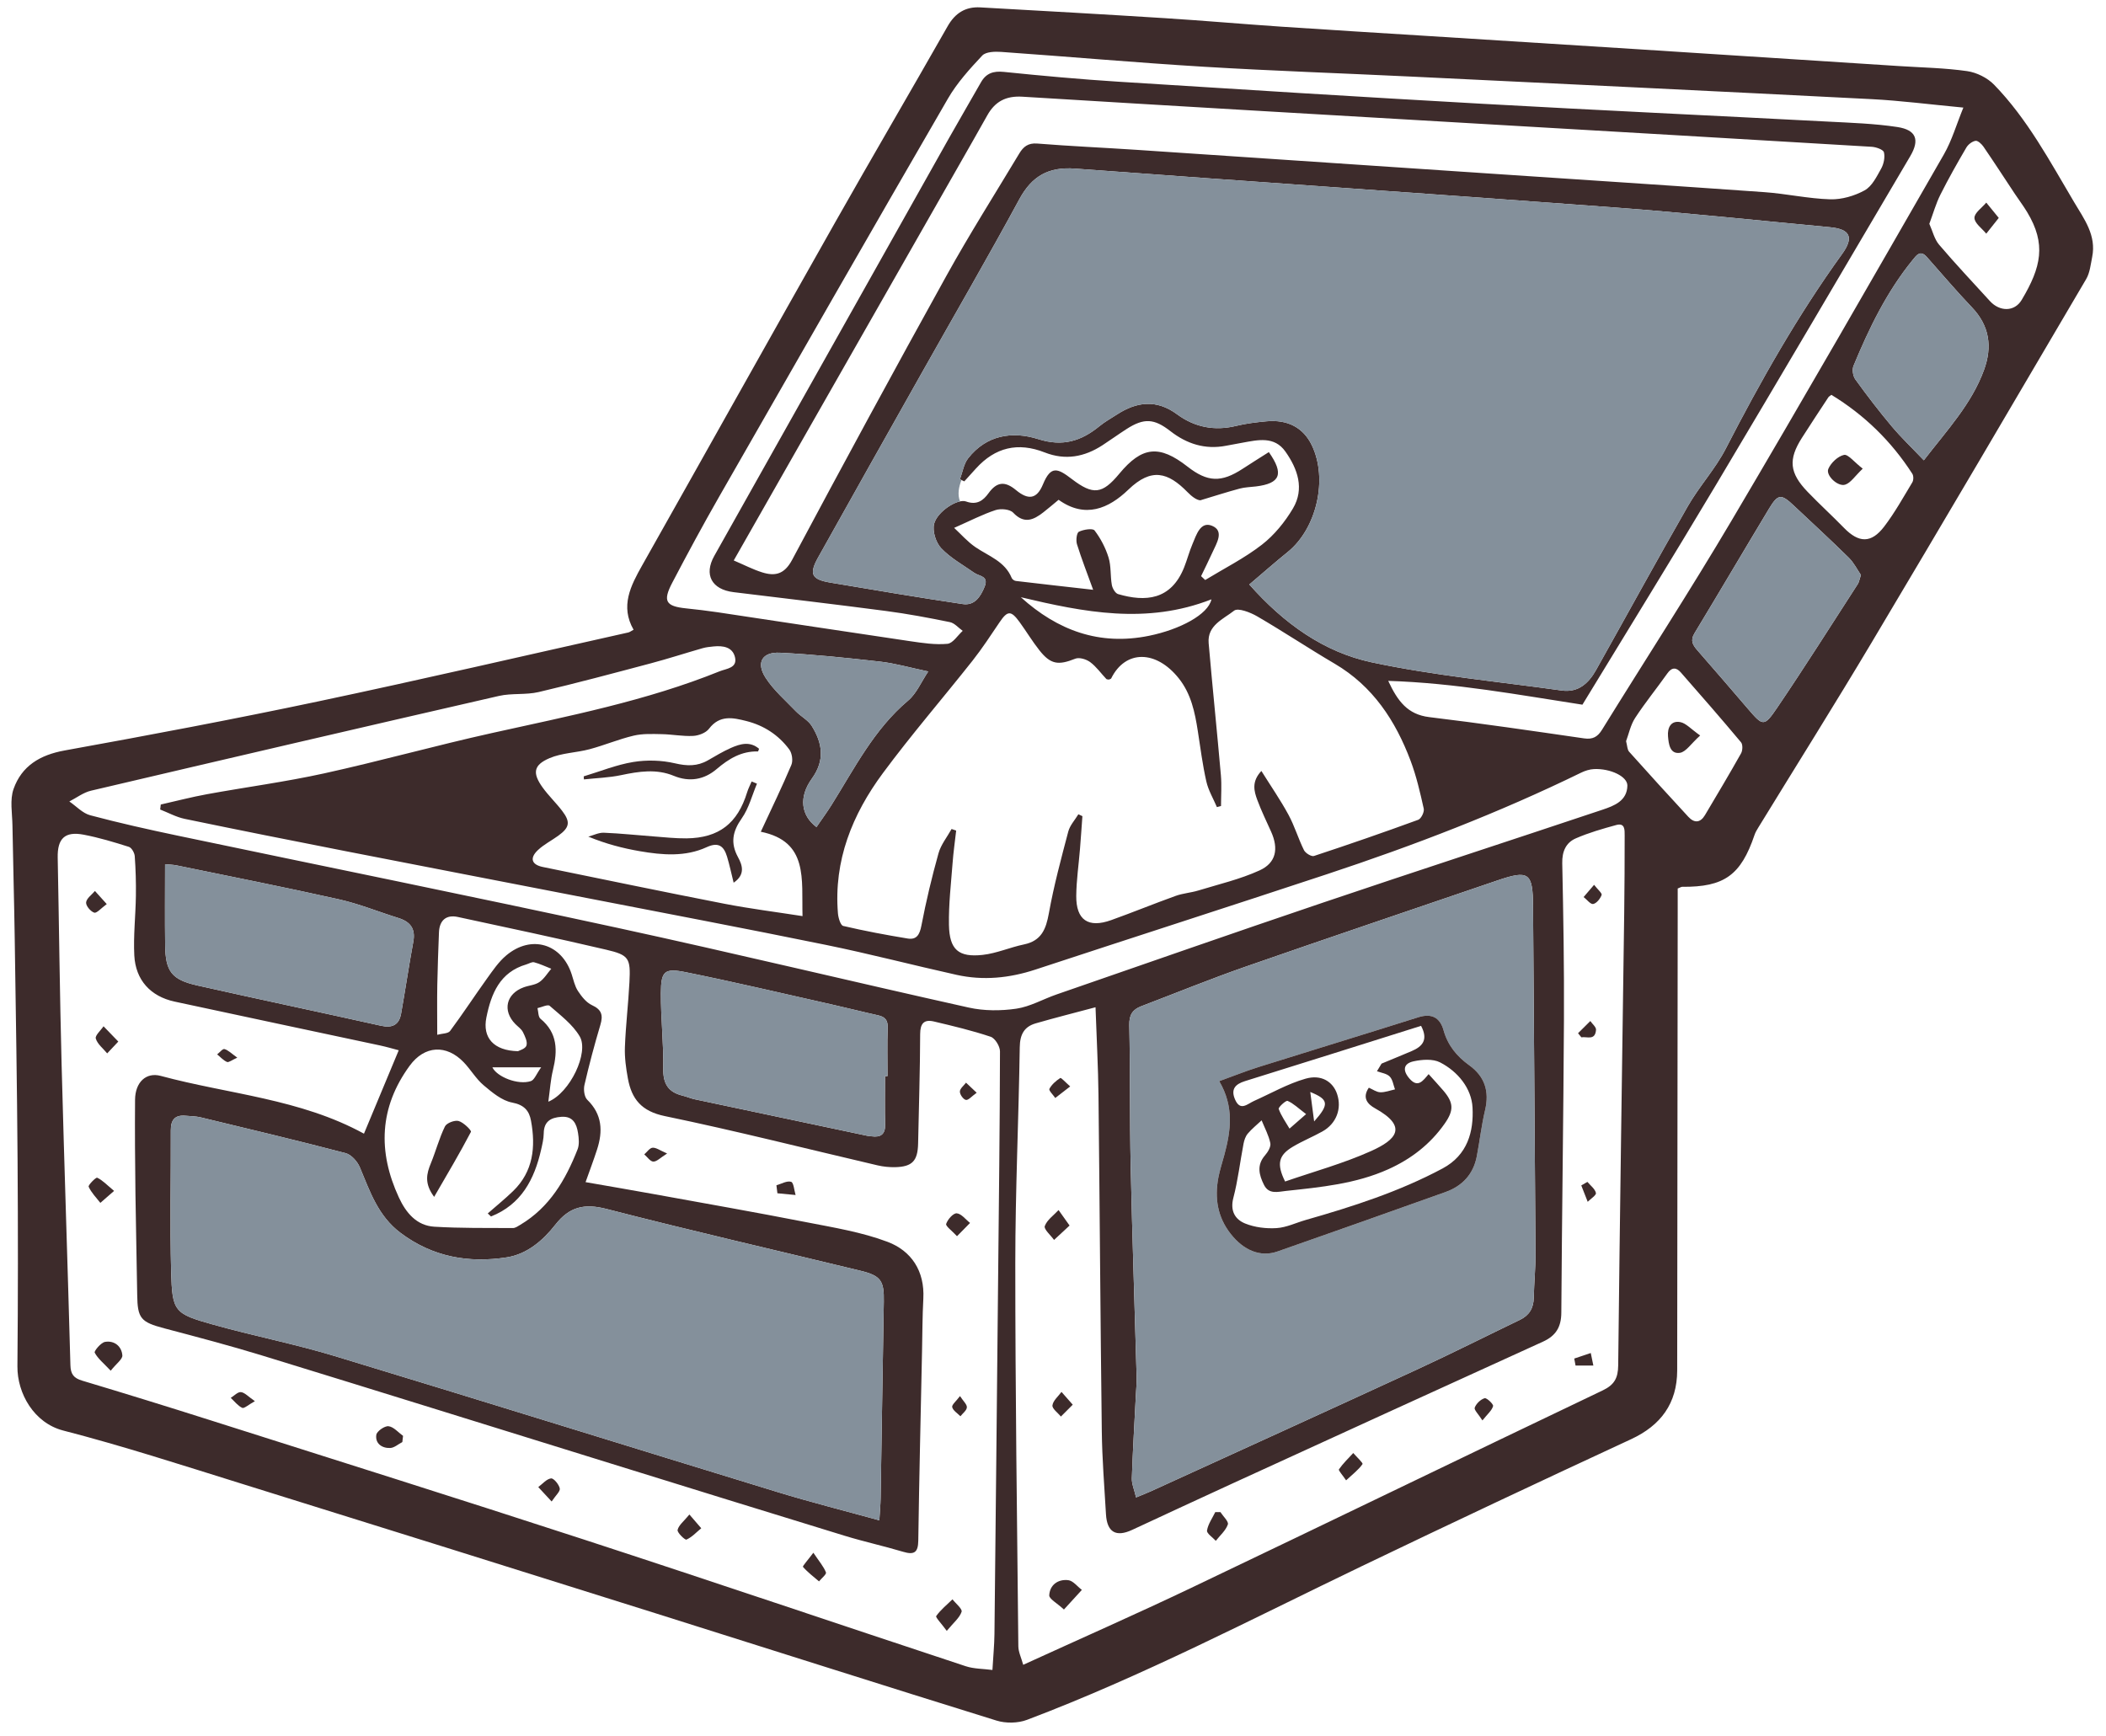 <?xml version="1.0" encoding="utf-8"?>
<!-- Generator: Adobe Illustrator 16.0.0, SVG Export Plug-In . SVG Version: 6.00 Build 0)  -->
<!DOCTYPE svg PUBLIC "-//W3C//DTD SVG 1.1//EN" "http://www.w3.org/Graphics/SVG/1.1/DTD/svg11.dtd">
<svg version="1.1" xmlns="http://www.w3.org/2000/svg" xmlns:xlink="http://www.w3.org/1999/xlink" x="0px" y="0px" width="444px"
	 height="366px" viewBox="0 0 444 366" enable-background="new 0 0 444 366" xml:space="preserve">
<g id="Layer_2" display="none">
	<path display="inline" fill-rule="evenodd" clip-rule="evenodd" fill="#FFFFFF" d="M353.703,187.342
		c0.578-0.228,0.757-0.36,0.936-0.358c8.883,0.07,12.383-2.447,15.265-10.955c0.184-0.546,0.493-1.057,0.798-1.553
		c7.975-13.009,16.095-25.931,23.906-39.037c15.176-25.466,30.197-51.025,45.206-76.59c0.788-1.343,0.951-3.084,1.269-4.667
		c0.916-4.557-1.677-7.969-3.807-11.559c-5.112-8.611-9.828-17.509-16.874-24.762c-1.414-1.456-3.675-2.576-5.686-2.864
		c-4.702-0.673-9.489-0.753-14.243-1.06c-18.334-1.185-36.668-2.371-55.002-3.542c-15.042-0.96-30.086-1.899-45.13-2.849
		c-10.087-0.637-20.178-1.242-30.263-1.924c-8.145-0.551-16.277-1.269-24.424-1.784c-12.997-0.822-26-1.558-39.004-2.279
		c-3.086-0.171-5.282,1.189-6.859,3.964c-7.876,13.854-15.939,27.604-23.785,41.476c-13.588,24.028-27.044,48.133-40.605,72.177
		c-2.455,4.353-4.679,8.646-1.828,13.606c-0.6,0.318-0.832,0.511-1.094,0.57c-21.786,4.872-43.534,9.922-65.374,14.535
		c-17.764,3.752-35.614,7.122-53.481,10.35c-5.211,0.941-9.048,3.268-10.765,8.112c-0.814,2.297-0.279,5.097-0.237,7.667
		c0.13,7.873,0.358,15.743,0.476,23.615c0.234,15.659,0.496,31.318,0.604,46.979c0.1,14.486,0.103,28.977-0.032,43.463
		c-0.054,5.738,3.5,11.967,9.652,13.555c12.593,3.248,24.987,7.283,37.415,11.149c29.129,9.063,58.238,18.192,87.34,27.343
		c24.004,7.549,47.973,15.212,72.007,22.664c1.958,0.607,4.517,0.568,6.424-0.152c24.311-9.189,47.321-21.225,70.701-32.46
		c18.823-9.043,37.72-17.938,56.666-26.718c6.26-2.9,9.709-7.555,9.718-14.508c0.042-32.207,0.073-64.415,0.107-96.623
		C353.705,190.684,353.703,189.045,353.703,187.342z"/>
	<path display="inline" fill-rule="evenodd" clip-rule="evenodd" fill="#FFFFFF" d="M84.063,221.448
		c-2.529,6.069-4.888,11.728-7.33,17.588c-13.462-7.368-28.557-8.324-42.842-12.182c-3.069-0.829-5.386,1.305-5.417,5.031
		c-0.057,6.614,0.002,13.231,0.082,19.847c0.086,7.099,0.277,14.195,0.372,21.294c0.066,4.969,0.747,5.738,5.706,7.051
		c6.935,1.833,13.879,3.658,20.734,5.763c24.507,7.523,48.977,15.167,73.464,22.758c16.415,5.089,32.823,10.19,49.255,15.221
		c4.069,1.246,8.242,2.155,12.32,3.376c2.296,0.688,3.155,0.182,3.191-2.334c0.193-13.323,0.512-26.644,0.791-39.965
		c0.078-3.696,0.078-7.396,0.274-11.085c0.309-5.815-2.521-10.074-7.542-11.969c-5.459-2.058-11.366-3.014-17.138-4.143
		c-10.761-2.105-21.563-3.999-32.353-5.959c-4.651-0.845-9.313-1.635-14.178-2.486c0.841-2.373,1.692-4.613,2.429-6.893
		c1.245-3.851,1.095-7.391-2.067-10.47c-0.636-0.619-0.82-2.156-0.596-3.126c0.983-4.253,2.108-8.479,3.355-12.663
		c0.605-2.032,0.298-3.213-1.772-4.164c-1.198-0.551-2.186-1.819-2.949-2.976c-0.674-1.022-0.939-2.325-1.326-3.522
		c-2.089-6.472-8.51-8.414-13.783-3.998c-1.603,1.341-2.838,3.169-4.077,4.892c-2.629,3.657-5.09,7.438-7.778,11.05
		c-0.424,0.569-1.678,0.521-2.708,0.802c0-3.745-0.046-7.12,0.012-10.493c0.065-3.694,0.213-7.388,0.352-11.08
		c0.095-2.55,1.511-3.801,3.963-3.273c10.441,2.245,20.889,4.465,31.286,6.903c4.835,1.134,5.169,1.787,4.909,6.854
		c-0.235,4.562-0.783,9.108-0.954,13.672c-0.083,2.203,0.23,4.455,0.63,6.637c0.794,4.334,2.866,6.904,7.774,7.921
		c15.022,3.112,29.905,6.9,44.852,10.387c1.213,0.284,2.496,0.414,3.741,0.383c3.608-0.089,4.744-1.338,4.818-5.02
		c0.155-7.682,0.41-15.361,0.431-23.043c0.006-2.264,0.843-3.137,2.895-2.653c4.024,0.948,8.061,1.912,11.975,3.223
		c0.923,0.309,1.962,2.016,1.959,3.076c-0.033,15.95-0.232,31.898-0.393,47.847c-0.252,25-0.497,50.001-0.773,75
		c-0.025,2.322-0.255,4.644-0.427,7.587c-1.964-0.26-3.896-0.219-5.627-0.79c-26.836-8.867-53.605-17.941-80.475-26.703
		c-26.223-8.552-52.538-16.822-78.825-25.178c-8.973-2.852-17.97-5.632-26.988-8.336c-1.785-0.534-2.418-1.375-2.469-3.243
		c-0.58-21.19-1.308-42.377-1.863-63.568c-0.379-14.485-0.533-28.978-0.817-43.466c-0.079-4.016,1.497-5.592,5.465-4.836
		c3.23,0.615,6.404,1.572,9.542,2.568c0.579,0.184,1.185,1.254,1.235,1.956c0.204,2.799,0.282,5.614,0.241,8.421
		c-0.062,4.175-0.546,8.361-0.334,12.517c0.266,5.198,3.429,8.638,8.487,9.731c14.421,3.118,28.86,6.156,43.289,9.243
		C81.587,220.747,83.058,221.188,84.063,221.448z M23.339,289.013c1.208-1.519,2.518-2.428,2.456-3.232
		c-0.149-1.948-1.711-3.169-3.64-2.848c-0.883,0.147-2.36,1.948-2.188,2.275C20.626,286.463,21.844,287.426,23.339,289.013z
		 M199.603,343.868c1.438-1.744,2.702-2.747,3.127-4.027c0.199-0.597-1.23-1.732-1.921-2.624c-1.181,1.148-2.493,2.204-3.43,3.525
		C197.194,341.005,198.453,342.289,199.603,343.868z M84.824,304.049c0.049-0.434,0.099-0.866,0.148-1.301
		c-1.015-0.726-1.978-1.904-3.062-2.029c-0.823-0.096-2.469,1.059-2.577,1.82c-0.257,1.825,1.189,2.838,2.932,2.768
		C83.134,305.272,83.972,304.492,84.824,304.049z M171.476,327.39c-1.187,1.594-2.316,2.834-2.188,2.981
		c0.99,1.139,2.223,2.067,3.38,3.06c0.523-0.642,1.61-1.501,1.463-1.886C173.656,330.311,172.726,329.252,171.476,327.39z
		 M24.051,251.1c-1.518-1.259-2.428-2.253-3.556-2.78c-0.276-0.129-1.952,1.568-1.804,1.902c0.557,1.252,1.601,2.287,2.463,3.403
		C21.927,252.952,22.698,252.279,24.051,251.1z M145.343,319.331c-1.164,1.425-2.262,2.244-2.486,3.256
		c-0.122,0.553,1.563,2.17,1.867,2.035c1.163-0.518,2.098-1.551,3.118-2.393C147.18,321.463,146.52,320.696,145.343,319.331z
		 M24.941,219.613c-1.254-1.299-2.184-2.261-3.113-3.221c-0.591,0.877-1.826,1.95-1.632,2.589c0.356,1.176,1.554,2.097,2.401,3.123
		C23.25,221.41,23.904,220.715,24.941,219.613z M201.761,260.652c1.182-1.201,1.967-1.999,2.75-2.796
		c-0.935-0.73-1.836-1.963-2.814-2.028c-0.736-0.049-1.911,1.29-2.219,2.229C199.326,258.523,200.688,259.484,201.761,260.652z
		 M116.3,316.588c0.847-1.278,1.841-2.127,1.715-2.751c-0.17-0.847-1.285-2.188-1.84-2.117c-0.961,0.124-1.803,1.17-2.696,1.829
		C114.257,314.388,115.036,315.227,116.3,316.588z M22.506,190.626c-1.09-1.21-1.791-1.987-2.492-2.766
		c-0.666,0.799-1.771,1.552-1.86,2.411c-0.073,0.699,0.947,1.921,1.715,2.159C20.401,192.595,21.329,191.479,22.506,190.626z
		 M53.737,295.435c-1.396-0.96-2.125-1.817-2.939-1.908c-0.665-0.072-1.429,0.772-2.15,1.211c0.791,0.733,1.486,1.667,2.417,2.107
		C51.464,297.034,52.348,296.203,53.737,295.435z M163.69,249.914c0.068,0.562,0.137,1.123,0.206,1.687
		c1.278,0.122,2.556,0.244,3.835,0.366c-0.299-0.979-0.394-2.614-0.944-2.785C165.914,248.911,164.738,249.618,163.69,249.914z
		 M140.646,243.212c-1.503-0.642-2.308-1.271-3.063-1.216c-0.615,0.043-1.172,0.905-1.754,1.403
		c0.637,0.545,1.262,1.507,1.911,1.521C138.47,244.938,139.221,244.104,140.646,243.212z M202.392,294.358
		c-0.81,1.089-1.764,1.847-1.643,2.335c0.184,0.739,1.117,1.291,1.731,1.924c0.487-0.623,1.319-1.223,1.36-1.874
		C203.881,296.122,203.097,295.448,202.392,294.358z M205.909,230.404c-0.993-0.939-1.621-1.533-2.249-2.126
		c-0.465,0.625-1.283,1.244-1.294,1.878c-0.011,0.618,0.726,1.656,1.276,1.76C204.165,232.014,204.87,231.143,205.909,230.404z
		 M50.027,223.006c-1.236-0.875-1.903-1.585-2.706-1.811c-0.377-0.105-1.017,0.717-1.538,1.118c0.681,0.556,1.296,1.262,2.073,1.599
		C48.217,224.069,48.889,223.509,50.027,223.006z"/>
	<path display="inline" fill-rule="evenodd" clip-rule="evenodd" fill="#FFFFFF" d="M230.965,212.377
		c0.233,6.707,0.558,12.616,0.625,18.528c0.265,23.63,0.4,47.262,0.698,70.891c0.072,5.83,0.544,11.655,0.88,17.479
		c0.219,3.793,2.105,4.888,5.512,3.306c7.134-3.311,14.261-6.632,21.411-9.907c21.724-9.946,43.447-19.895,65.199-29.779
		c2.735-1.244,3.857-3.083,3.877-6.099c0.128-20.612,0.449-41.223,0.555-61.836c0.057-10.979-0.123-21.963-0.358-32.942
		c-0.053-2.477,0.769-4.334,2.853-5.244c2.736-1.196,5.649-2.026,8.54-2.818c1.848-0.506,1.765,1.047,1.765,2.183
		c-0.001,5.446-0.021,10.894-0.095,16.339c-0.435,31.798-0.92,63.596-1.267,95.395c-0.029,2.696-0.803,4.119-3.291,5.307
		c-28.926,13.807-57.762,27.801-86.69,41.604c-11.563,5.518-23.294,10.684-35.458,16.242c-0.404-1.479-1.015-2.694-1.027-3.914
		c-0.275-26.938-0.647-53.878-0.642-80.817c0.003-15.166,0.714-30.33,0.941-45.497c0.039-2.657,0.917-4.315,3.363-5.022
		C222.335,214.621,226.357,213.608,230.965,212.377z M224.305,339.365c1.531-1.675,2.656-2.905,3.78-4.137
		c-0.953-0.718-1.849-1.933-2.872-2.052c-2.139-0.251-3.886,0.986-4.005,3.185C221.167,337.128,222.821,337.987,224.305,339.365z
		 M225.493,258.403c-1.042-1.467-1.681-2.364-2.319-3.264c-1.024,1.107-2.437,2.075-2.909,3.381
		c-0.235,0.653,1.251,1.926,1.958,2.918C223.205,260.527,224.187,259.617,225.493,258.403z M283.794,312.13
		c1.455-1.359,2.659-2.257,3.46-3.429c0.156-0.229-1.261-1.528-1.951-2.334c-1.033,1.128-2.155,2.193-3.018,3.438
		C282.128,310.032,283.035,310.994,283.794,312.13z M257.298,318.825c-0.361,0.001-0.724,0.002-1.087,0.003
		c-0.622,1.287-1.526,2.532-1.738,3.883c-0.094,0.612,1.19,1.439,1.85,2.17c0.891-1.135,2.09-2.162,2.542-3.45
		C259.078,320.819,257.865,319.71,257.298,318.825z M226.163,296.177c-1.029-1.17-1.7-1.932-2.372-2.695
		c-0.683,0.938-1.772,1.823-1.907,2.835c-0.093,0.695,1.139,1.567,1.78,2.361C224.38,297.961,225.096,297.244,226.163,296.177z
		 M225.624,229.071c-0.988-0.859-1.907-1.894-2.086-1.777c-0.905,0.583-1.8,1.366-2.299,2.295c-0.174,0.325,0.792,1.264,1.239,1.922
		C223.401,230.796,224.323,230.08,225.624,229.071z M312.532,299.496c1.067-1.343,1.995-2.092,2.249-3.023
		c0.11-0.4-1.354-1.79-1.784-1.662c-0.851,0.254-1.765,1.143-2.086,1.984C310.731,297.264,311.693,298.169,312.532,299.496z
		 M336.074,186.563c-0.961,1.122-1.583,1.85-2.205,2.576c0.681,0.531,1.462,1.574,2.018,1.466c0.72-0.141,1.483-1.116,1.778-1.9
		C337.801,188.345,336.865,187.582,336.074,186.563z M331.893,286.449c0.091,0.491,0.183,0.981,0.273,1.472c1.25,0,2.502,0,3.754,0
		c-0.181-0.879-0.362-1.758-0.543-2.638C334.215,285.672,333.054,286.061,331.893,286.449z M332.692,217.854
		c0.234,0.288,0.468,0.576,0.702,0.863c1.178-0.208,2.914,0.766,3.091-1.581c0.045-0.584-0.78-1.234-1.204-1.854
		C334.418,216.139,333.556,216.996,332.692,217.854z M334.667,249.2c-0.431,0.249-0.861,0.498-1.292,0.746
		c0.451,1.152,0.902,2.303,1.354,3.453c0.62-0.63,1.835-1.389,1.732-1.861C336.272,250.67,335.308,249.971,334.667,249.2z"/>
	<path display="inline" fill-rule="evenodd" clip-rule="evenodd" fill="#FFFFFF" d="M265.932,162.554
		c-2.107,2.253-1.551,4.259-0.849,6.149c0.842,2.27,1.911,4.456,2.905,6.669c1.601,3.572,1.072,6.55-2.443,8.154
		c-4.094,1.868-8.571,2.909-12.903,4.234c-1.562,0.478-3.246,0.584-4.774,1.134c-4.56,1.639-9.046,3.481-13.607,5.114
		c-4.833,1.731-7.408-0.018-7.36-5.13c0.031-3.29,0.522-6.575,0.787-9.864c0.188-2.308,0.341-4.618,0.51-6.928
		c-0.283-0.133-0.565-0.265-0.848-0.398c-0.729,1.208-1.785,2.331-2.13,3.641c-1.507,5.705-3.046,11.422-4.09,17.222
		c-0.607,3.373-1.574,5.819-5.255,6.582c-2.927,0.607-5.752,1.878-8.693,2.203c-5.114,0.564-7.021-1.108-7.119-6.323
		c-0.081-4.351,0.44-8.715,0.767-13.068c0.171-2.28,0.498-4.547,0.754-6.82c-0.322-0.111-0.645-0.221-0.968-0.332
		c-0.941,1.7-2.247,3.299-2.756,5.121c-1.407,5.037-2.627,10.14-3.61,15.274c-0.365,1.901-1.012,3.007-2.894,2.698
		c-4.554-0.748-9.098-1.602-13.59-2.653c-0.557-0.13-1.029-1.702-1.106-2.641c-0.921-11.153,3.037-20.883,9.479-29.584
		c6.008-8.116,12.629-15.775,18.895-23.704c2.045-2.588,3.851-5.369,5.703-8.105c1.674-2.474,2.402-2.528,4.212-0.04
		c1.428,1.964,2.684,4.06,4.188,5.962c2.373,3.001,4,3.191,7.558,1.765c0.841-0.337,2.33,0.116,3.141,0.718
		c1.298,0.964,2.271,2.362,3.403,3.557c0.107,0.114,0.361,0.088,0.55,0.13c0.168-0.083,0.418-0.125,0.484-0.258
		c2.99-6.031,9.459-6.019,14.252,0.008c2.591,3.257,3.388,7.134,4.003,11.097c0.551,3.551,1.005,7.127,1.797,10.626
		c0.425,1.878,1.469,3.615,2.232,5.416c0.288-0.078,0.576-0.157,0.866-0.235c0-2.166,0.16-4.346-0.028-6.496
		c-0.813-9.284-1.776-18.555-2.58-27.839c-0.326-3.772,3.131-5.079,5.366-6.852c0.818-0.648,3.415,0.354,4.857,1.193
		c5.519,3.207,10.838,6.755,16.342,9.988c8.058,4.734,12.823,12.009,16.008,20.469c1.227,3.26,2.017,6.698,2.775,10.106
		c0.152,0.686-0.547,2.112-1.168,2.339c-7.282,2.664-14.613,5.202-21.978,7.629c-0.533,0.176-1.789-0.593-2.103-1.222
		c-1.205-2.43-1.976-5.085-3.266-7.462C269.966,168.692,267.942,165.77,265.932,162.554z"/>
	<path display="inline" fill-rule="evenodd" clip-rule="evenodd" fill="#FFFFFF" d="M413.929,22.685
		c-1.456,3.555-2.413,6.924-4.106,9.871c-14.819,25.779-29.609,51.578-44.741,77.174c-8.803,14.891-18.23,29.413-27.329,44.131
		c-0.938,1.517-1.961,2.094-3.789,1.828c-10.867-1.575-21.734-3.172-32.635-4.483c-4.56-0.548-6.665-3.361-8.657-7.642
		c14.131,0.445,27.516,2.956,40.943,5.019c9.443-15.523,18.932-30.877,28.177-46.376c13.742-23.038,27.319-46.173,40.941-69.282
		c2.027-3.438,1.266-5.535-2.724-6.141c-4.788-0.727-9.671-0.884-14.521-1.138c-24.283-1.271-48.575-2.395-72.853-3.755
		c-25.636-1.437-51.262-3.039-76.887-4.665c-8.045-0.511-16.079-1.245-24.1-2.064c-2.236-0.228-3.751,0.277-4.849,2.216
		c-2.201,3.888-4.473,7.736-6.662,11.631c-16.523,29.399-33.031,58.807-49.552,88.207c-2.219,3.95-0.561,7.075,4.074,7.642
		c10.709,1.308,21.426,2.562,32.124,3.968c4.521,0.594,9.014,1.434,13.481,2.351c0.984,0.202,1.804,1.208,2.699,1.842
		c-1.068,0.958-2.071,2.624-3.217,2.73c-2.573,0.237-5.237-0.166-7.829-0.548c-13.549-1.996-27.087-4.075-40.632-6.104
		c-2.209-0.331-4.431-0.589-6.653-0.821c-4.27-0.444-4.946-1.508-2.907-5.401c3.197-6.107,6.475-12.177,9.898-18.161
		c16.02-28.005,32.052-56.004,48.226-83.921c1.922-3.318,4.589-6.257,7.229-9.073c0.759-0.81,2.652-0.868,3.991-0.774
		c14.256,1.002,28.495,2.268,42.759,3.131c14.563,0.882,29.148,1.371,43.722,2.074c32.35,1.559,64.7,3.102,97.044,4.756
		C400.701,21.217,406.781,22.013,413.929,22.685z"/>
	<path display="inline" fill-rule="evenodd" clip-rule="evenodd" fill="#FFFFFF" d="M154.692,118.171
		c5.097-8.954,9.943-17.475,14.797-25.992c10.872-19.073,21.748-38.144,32.62-57.216c2.021-3.545,4.045-7.089,6.042-10.648
		c1.631-2.911,3.927-4.138,7.402-3.925c32.219,1.978,64.443,3.839,96.667,5.723c27.464,1.606,54.93,3.188,82.392,4.838
		c0.923,0.055,2.437,0.591,2.574,1.168c0.254,1.058-0.044,2.462-0.596,3.453c-0.934,1.677-1.93,3.716-3.472,4.562
		c-2.139,1.175-4.822,1.961-7.243,1.892c-4.634-0.134-9.233-1.18-13.872-1.509c-19.583-1.394-39.177-2.662-58.767-3.978
		c-24.538-1.649-49.073-3.311-73.612-4.945c-6.985-0.465-13.983-0.77-20.961-1.328c-1.919-0.154-2.93,0.697-3.763,2.085
		c-5.15,8.578-10.516,17.037-15.361,25.784c-11.016,19.884-21.851,39.87-32.549,59.926c-1.626,3.048-3.593,3.478-6.333,2.614
		C158.741,120.069,156.931,119.126,154.692,118.171z"/>
	<path display="inline" fill-rule="evenodd" clip-rule="evenodd" fill="#FFFFFF" d="M33.769,170.686
		c1.724,0.672,3.395,1.604,5.182,1.974c11.313,2.346,22.647,4.601,33.986,6.822c16.583,3.249,33.177,6.437,49.763,9.665
		c17.157,3.34,34.333,6.59,51.457,10.09c9.209,1.881,18.314,4.265,27.493,6.305c5.631,1.251,11.169,0.692,16.66-1.116
		c20.473-6.742,40.995-13.337,61.458-20.107c18.279-6.046,36.23-12.937,53.552-21.396c0.843-0.412,1.817-0.723,2.744-0.765
		c3.434-0.153,7.064,1.555,7.025,3.502c-0.065,3.208-2.783,4.242-5.251,5.067c-19.62,6.563-39.296,12.956-58.896,19.579
		c-18.769,6.343-37.468,12.891-56.189,19.37c-2.846,0.984-5.58,2.579-8.494,3.004c-3.269,0.476-6.803,0.481-10.016-0.233
		c-24.727-5.5-49.355-11.452-74.11-16.822c-30.85-6.692-61.794-12.943-92.689-19.431c-6.172-1.296-12.335-2.673-18.426-4.295
		c-1.612-0.429-2.944-1.912-4.405-2.91c1.522-0.775,2.962-1.895,4.577-2.274c28.645-6.729,57.303-13.4,85.983-19.975
		c2.714-0.622,5.673-0.185,8.382-0.82c7.929-1.858,15.798-3.97,23.669-6.063c3.659-0.972,7.264-2.145,10.904-3.188
		c0.741-0.212,1.527-0.288,2.298-0.366c1.978-0.2,3.995,0.104,4.519,2.24c0.574,2.34-1.823,2.429-3.206,2.988
		c-15.484,6.256-31.801,9.431-48.017,13.028c-11.84,2.625-23.536,5.901-35.381,8.506c-8.153,1.793-16.458,2.889-24.678,4.389
		c-3.281,0.599-6.516,1.446-9.772,2.18C33.853,169.983,33.811,170.335,33.769,170.686z"/>
	<path display="inline" fill-rule="evenodd" clip-rule="evenodd" fill="#FFFFFF" d="M160.396,175.372
		c10.081,2.046,8.576,10.008,8.798,17.79c-5.674-0.886-11.122-1.564-16.497-2.611c-12.771-2.488-25.508-5.142-38.255-7.748
		c-2.376-0.486-2.833-1.863-1.03-3.565c1.253-1.185,2.858-1.989,4.271-3.012c2.417-1.751,2.631-2.899,0.831-5.263
		c-1.293-1.696-2.863-3.186-4.108-4.914c-2.184-3.03-1.957-4.738,1.446-6.19c2.608-1.113,5.66-1.14,8.451-1.886
		c3.125-0.836,6.139-2.113,9.282-2.859c1.894-0.449,3.943-0.354,5.918-0.318c2.216,0.041,4.437,0.487,6.636,0.372
		c1.16-0.061,2.678-0.638,3.339-1.509c2.245-2.957,5.039-2.347,7.884-1.628c3.699,0.936,6.791,2.95,9.047,6.004
		c0.583,0.789,0.808,2.36,0.433,3.25C164.919,165.842,162.75,170.295,160.396,175.372z M154.67,186.115
		c2.549-1.733,1.806-3.75,0.927-5.367c-1.648-3.035-1.149-5.453,0.792-8.216c1.496-2.129,2.163-4.841,3.198-7.294
		c-0.375-0.155-0.748-0.31-1.123-0.465c-0.317,0.751-0.705,1.482-0.942,2.258c-2.025,6.597-5.95,9.656-12.785,9.737
		c-2.324,0.028-4.654-0.24-6.979-0.412c-3.485-0.258-6.964-0.638-10.453-0.776c-1.079-0.043-2.182,0.531-3.274,0.823
		c3.708,1.53,7.274,2.456,10.891,3.077c4.728,0.811,9.545,1.221,14.054-0.85c2.543-1.168,3.638-0.19,4.307,2.007
		C153.805,182.35,154.17,184.111,154.67,186.115z M123.061,163.694c0.014,0.214,0.029,0.429,0.044,0.644
		c2.616-0.284,5.276-0.361,7.839-0.9c3.752-0.79,7.451-1.369,11.118,0.15c3.317,1.373,6.421,0.779,8.989-1.401
		c2.596-2.206,5.25-3.829,8.742-3.747c0.063,0.001,0.132-0.3,0.239-0.56c-1.931-1.648-3.982-1.041-5.938-0.178
		c-1.677,0.74-3.258,1.706-4.855,2.618c-2.236,1.277-4.398,1.221-6.947,0.624c-2.811-0.658-5.93-0.744-8.784-0.277
		C129.956,161.247,126.538,162.648,123.061,163.694z"/>
	<path display="inline" fill-rule="evenodd" clip-rule="evenodd" fill="#FFFFFF" d="M103.514,256.493
		c6.37-2.52,9.139-7.796,10.568-14.081c0.257-1.133,0.541-2.292,0.553-3.443c0.03-2.544,1.515-3.344,3.733-3.491
		c2.464-0.164,3.193,1.497,3.498,3.419c0.178,1.124,0.301,2.431-0.096,3.441c-2.521,6.409-5.897,12.224-12.053,15.895
		c-0.496,0.295-1.053,0.704-1.581,0.701c-5.52-0.031-11.05,0.049-16.555-0.283c-3.777-0.227-6.005-2.97-7.486-6.167
		c-4.476-9.664-4.134-19.004,2.28-27.779c3.119-4.268,7.736-4.545,11.404-0.714c1.473,1.538,2.573,3.477,4.181,4.833
		c1.794,1.514,3.845,3.241,6.016,3.65c2.544,0.48,3.591,1.729,3.976,3.829c1.007,5.491,0.504,10.688-3.779,14.838
		c-1.702,1.649-3.555,3.145-5.339,4.709C103.06,256.064,103.287,256.277,103.514,256.493z M91.529,252.36
		c2.812-4.857,5.41-9.22,7.759-13.711c0.147-0.281-1.547-1.989-2.596-2.284c-0.827-0.233-2.532,0.417-2.887,1.144
		c-1.211,2.483-1.918,5.208-2.973,7.776C89.946,247.443,89.402,249.501,91.529,252.36z"/>
	<path display="inline" fill-rule="evenodd" clip-rule="evenodd" fill="#FFFFFF" d="M406.754,47.191
		c0.826-2.218,1.395-4.276,2.334-6.148c1.69-3.372,3.555-6.661,5.461-9.918c0.386-0.661,1.226-1.313,1.944-1.432
		c0.488-0.081,1.29,0.67,1.678,1.237c2.245,3.278,4.403,6.615,6.601,9.926c0.859,1.295,1.805,2.538,2.605,3.867
		c4.054,6.724,2.979,11.594-1.156,18.519c-1.524,2.552-4.652,2.481-6.691,0.243c-3.598-3.948-7.267-7.836-10.727-11.902
		C407.816,50.422,407.449,48.735,406.754,47.191z M421.39,45.946c-1.115-1.368-1.873-2.297-2.631-3.226
		c-0.896,1.077-2.511,2.166-2.493,3.228c0.02,1.121,1.594,2.215,2.49,3.321C419.537,48.283,420.318,47.296,421.39,45.946z"/>
	<path display="inline" fill-rule="evenodd" clip-rule="evenodd" fill="#FFFFFF" d="M342.82,156.275
		c0.571-1.521,0.938-3.406,1.909-4.896c2.109-3.237,4.569-6.245,6.802-9.404c0.942-1.333,1.886-1.266,2.817-0.204
		c4.278,4.875,8.541,9.765,12.703,14.737c0.396,0.472,0.352,1.726,0.01,2.334c-2.461,4.382-5.04,8.699-7.606,13.021
		c-0.978,1.647-2.249,1.726-3.504,0.367c-4.2-4.547-8.371-9.12-12.495-13.735C343.062,158.052,343.081,157.24,342.82,156.275z
		 M358.436,155.078c-1.944-1.362-2.978-2.599-4.198-2.825c-1.983-0.368-2.721,1.208-2.579,2.964
		c0.131,1.628,0.384,3.814,2.499,3.517C355.44,158.554,356.505,156.809,358.436,155.078z"/>
	<path display="inline" fill-rule="evenodd" clip-rule="evenodd" fill="#FFFFFF" d="M386.098,83.248
		c6.938,4.221,12.645,9.776,17.07,16.649c0.28,0.436,0.27,1.352-0.002,1.804c-1.902,3.158-3.704,6.41-5.934,9.329
		c-2.734,3.577-5.354,3.476-8.481,0.262c-2.507-2.575-5.172-4.997-7.661-7.588c-3.843-3.999-4.108-6.823-1.191-11.4
		c1.826-2.867,3.707-5.701,5.573-8.542C385.571,83.609,385.764,83.517,386.098,83.248z M392.711,98.817
		c-1.83-1.418-3.095-3.088-3.951-2.899c-1.292,0.283-2.756,1.669-3.302,2.947c-0.587,1.375,2.02,3.83,3.564,3.321
		C390.191,101.801,391.03,100.418,392.711,98.817z"/>
	<path display="inline" fill-rule="evenodd" clip-rule="evenodd" fill="#FFFFFF" d="M255.403,126.369
		c-0.675,3.191-6.655,6.362-13.145,7.684c-10.493,2.137-19.285-1.131-27.038-8.129C228.503,129.077,241.718,131.732,255.403,126.369
		z"/>
	<path display="inline" fill-rule="evenodd" clip-rule="evenodd" fill="#FFFFFF" d="M109.204,221.642
		c-5.149-0.107-7.515-2.864-6.664-7.092c1.014-5.034,2.827-9.568,8.422-11.204c0.556-0.163,1.175-0.575,1.653-0.448
		c1.235,0.327,2.408,0.892,3.605,1.361c-0.82,0.957-1.5,2.12-2.503,2.812c-0.912,0.628-2.193,0.698-3.283,1.093
		c-3.745,1.358-4.556,4.944-1.779,7.763c0.545,0.554,1.257,1.025,1.588,1.687c0.443,0.889,1.01,2.069,0.741,2.855
		C110.744,221.168,109.437,221.502,109.204,221.642z"/>
	<path display="inline" fill-rule="evenodd" clip-rule="evenodd" fill="#FFFFFF" d="M115.6,232.294
		c0.362-2.576,0.483-4.661,0.972-6.655c1.005-4.108,1.005-7.841-2.625-10.833c-0.491-0.406-0.434-1.478-0.631-2.241
		c0.879-0.188,2.165-0.843,2.568-0.488c2.274,1.994,4.857,3.926,6.341,6.46C124.202,221.911,120.199,230.397,115.6,232.294z"/>
	<path display="inline" fill-rule="evenodd" clip-rule="evenodd" fill="#FFFFFF" d="M103.801,225.037c3.091,0,6.215,0,10.294,0
		c-1.016,1.414-1.434,2.673-2.182,2.916C109.198,228.836,104.753,227.047,103.801,225.037z"/>
	<path display="inline" fill-rule="evenodd" clip-rule="evenodd" fill="#FFFFFF" d="M301.19,226.479
		c-1.232,1.456-2.274,2.969-4.036,0.939c-1.483-1.706-1.322-3.17,0.878-3.645c1.785-0.385,4.052-0.555,5.568,0.224
		c3.78,1.942,6.642,5.5,6.849,9.54c0.256,5.01-1.011,9.994-6.319,12.831c-9.154,4.893-18.931,8.029-28.842,10.858
		c-2.053,0.587-4.07,1.585-6.147,1.716c-2.19,0.139-4.587-0.147-6.607-0.96c-2.143-0.861-3.23-2.665-2.51-5.419
		c0.979-3.739,1.416-7.617,2.147-11.423c0.144-0.747,0.42-1.567,0.898-2.129c0.866-1.02,1.932-1.869,2.913-2.79
		c0.643,1.594,1.494,3.145,1.834,4.802c0.157,0.762-0.511,1.884-1.113,2.573c-1.808,2.071-1.255,4.161-0.223,6.23
		c1.023,2.053,2.913,1.465,4.631,1.279c7.346-0.793,14.717-1.486,21.574-4.571c4.791-2.156,8.827-5.261,11.87-9.592
		c1.982-2.819,1.938-4.423-0.267-7C303.345,228.84,302.354,227.775,301.19,226.479z"/>
	<path display="inline" fill-rule="evenodd" clip-rule="evenodd" fill="#FFFFFF" d="M299.6,216.297
		c1.568,2.964,0.272,4.364-1.987,5.327c-2.106,0.896-4.228,1.761-6.343,2.639c-0.323,0.534-0.646,1.068-0.968,1.602
		c0.915,0.351,2.056,0.48,2.684,1.116c0.638,0.643,0.768,1.788,1.119,2.713c-1.036,0.225-2.079,0.641-3.108,0.61
		c-0.796-0.024-1.574-0.608-2.41-0.965c-1.459,2.131-0.267,3.475,1.312,4.348c7.086,3.921,4.376,6.662-0.792,8.99
		c-5.866,2.643-12.152,4.355-18.171,6.442c-1.841-3.712-1.385-5.545,1.639-7.34c2.001-1.188,4.178-2.077,6.214-3.208
		c2.956-1.644,4.154-4.828,3.097-7.931c-0.87-2.554-3.289-4.156-6.633-3.203c-3.765,1.072-7.263,3.085-10.873,4.698
		c-1.403,0.626-2.896,2.254-4.006-0.331c-0.919-2.143,0.039-3.208,2.1-3.85C274.796,224.121,287.102,220.229,299.6,216.297z"/>
	<path display="inline" fill-rule="evenodd" clip-rule="evenodd" fill="#FFFFFF" d="M275.361,234.909
		c-1.635,1.43-2.565,2.243-3.497,3.057c-0.798-1.368-1.752-2.683-2.28-4.148c-0.119-0.331,1.516-1.845,1.874-1.695
		C272.675,232.633,273.683,233.644,275.361,234.909z"/>
	<path display="inline" fill-rule="evenodd" clip-rule="evenodd" fill="#FFFFFF" d="M276.238,230.243
		c3.895,1.585,4.053,2.564,0.817,6.212C276.743,234.072,276.522,232.403,276.238,230.243z"/>
	<path display="inline" fill-rule="evenodd" clip-rule="evenodd" fill="#FFFFFF" d="M258.735,122.972
		c0,0,17.328-11.336,16.68-19.595s-3.319-13.447-8.663-12.796c-5.345,0.651-8.259,2.918-13.685,0.975
		c-5.425-1.943-10.526-5.992-12.712-4.372c-2.186,1.619-11.174,8.258-13.198,8.501c-2.024,0.242-9.636-2.834-13.522-2.268
		c-3.887,0.567-10.801,1.861-11.498,13.279c-2.348,2.105-2.996,5.263-2.996,5.263l9.797,8.178l4.535,4.696
		c0,0,18.217,2.834,27.853,2.834S258.735,122.972,258.735,122.972z"/>
	<path display="inline" fill-rule="evenodd" clip-rule="evenodd" fill="#FFFFFF" d="M202.405,105.714
		c0.483-0.103,0.918-0.106,1.261,0.019c2.292,0.834,3.646-0.219,4.736-1.734c1.785-2.478,3.499-2.574,5.802-0.664
		c2.591,2.149,4.387,1.917,5.679-1.205c1.686-4.075,3.121-3.391,6.084-1.128c4.504,3.439,6.422,3.208,10.012-1.121
		c4.789-5.773,8.425-6.152,14.382-1.498c4.216,3.293,7.117,3.401,11.609,0.466c1.84-1.203,3.707-2.363,5.535-3.526
		c3.253,4.624,2.412,6.604-2.691,7.237c-1.157,0.144-2.352,0.158-3.466,0.46c-2.783,0.753-5.529,1.636-8.291,2.467
		c-0.824-0.054-1.825-0.832-2.704-1.729c-4.098-4.181-7.588-5.218-12.459-0.524c-4.16,4.009-9.116,6.148-14.714,2.144
		c-1.126,0.93-2.15,1.814-3.217,2.646c-2.086,1.625-4.047,2.513-6.366,0.066c-0.694-0.731-2.605-0.901-3.699-0.542
		c-2.756,0.907-5.364,2.262-8.74,3.751c1.434,1.32,2.823,2.935,4.526,4.088c2.788,1.888,6.189,2.98,7.611,6.478
		c0.116,0.288,0.555,0.588,0.875,0.626c5.271,0.629,10.547,1.216,16.294,1.866c-1.235-3.415-2.436-6.476-3.411-9.606
		c-0.25-0.804-0.074-2.395,0.401-2.631c0.964-0.48,2.919-0.781,3.309-0.272c1.287,1.685,2.324,3.681,2.95,5.714
		c0.562,1.82,0.35,3.865,0.689,5.774c0.128,0.719,0.726,1.754,1.319,1.928c5.758,1.679,11.153,1.294,13.921-5.625
		c0.647-1.619,1.078-3.325,1.763-4.926c0.813-1.908,1.666-4.862,4.125-3.85c2.628,1.083,0.964,3.668,0.098,5.581
		c-0.769,1.694-1.604,3.358-2.409,5.035c0.289,0.272,0.577,0.543,0.865,0.815c4.011-2.446,8.262-4.582,11.951-7.442
		c2.607-2.021,4.855-4.787,6.549-7.643c2.474-4.17,0.985-8.351-1.59-11.999c-2.334-3.307-5.81-2.451-9.096-1.858
		c-1.146,0.207-2.291,0.416-3.435,0.636c-4.407,0.85-8.274-0.399-11.731-3.095c-3.397-2.65-5.542-2.799-9.217-0.438
		c-1.717,1.103-3.372,2.303-5.082,3.417c-3.809,2.48-7.831,3.232-12.183,1.523c-5.652-2.218-10.441-1.08-14.494,3.386
		c-0.82,0.905-1.64,1.811-2.46,2.716c-0.198-0.096-0.397-0.191-0.595-0.288C202.15,102.629,201.811,104.29,202.405,105.714z"/>
</g>
<g id="Layer_1">
	<g>
		<path fill-rule="evenodd" clip-rule="evenodd" fill="#3D2B2B" d="M353.703,187.342c0,1.703,0.002,3.342,0,4.98
			c-0.034,32.208-0.065,64.416-0.107,96.623c-0.009,6.953-3.458,11.607-9.718,14.508c-18.946,8.78-37.843,17.675-56.666,26.718
			c-23.38,11.235-46.391,23.271-70.701,32.46c-1.908,0.721-4.467,0.76-6.424,0.152c-24.034-7.452-48.002-15.115-72.007-22.664
			c-29.102-9.15-58.211-18.28-87.34-27.343c-12.427-3.866-24.822-7.901-37.415-11.149c-6.152-1.588-9.706-7.816-9.652-13.555
			c0.134-14.486,0.131-28.977,0.032-43.463c-0.108-15.661-0.37-31.32-0.604-46.979c-0.118-7.872-0.346-15.742-0.476-23.615
			c-0.042-2.57-0.577-5.37,0.237-7.667c1.717-4.844,5.554-7.17,10.765-8.112c17.868-3.228,35.718-6.598,53.481-10.35
			c21.84-4.613,43.588-9.664,65.374-14.535c0.262-0.059,0.494-0.252,1.094-0.57c-2.851-4.96-0.627-9.253,1.828-13.606
			c13.561-24.044,27.017-48.148,40.605-72.177c7.845-13.873,15.909-27.622,23.785-41.476c1.577-2.775,3.773-4.136,6.859-3.964
			c13.003,0.722,26.007,1.458,39.004,2.279c8.146,0.515,16.279,1.233,24.424,1.784c10.085,0.683,20.176,1.287,30.263,1.924
			c15.044,0.95,30.088,1.888,45.13,2.849c18.334,1.171,36.668,2.358,55.002,3.542c4.754,0.307,9.541,0.387,14.243,1.06
			c2.011,0.288,4.271,1.408,5.686,2.864c7.046,7.253,11.762,16.151,16.874,24.762c2.13,3.589,4.723,7.002,3.807,11.559
			c-0.317,1.583-0.48,3.324-1.269,4.667c-15.009,25.564-30.03,51.124-45.206,76.59c-7.812,13.106-15.932,26.028-23.906,39.037
			c-0.305,0.496-0.614,1.007-0.798,1.553c-2.882,8.508-6.382,11.025-15.265,10.955C354.46,186.981,354.281,187.114,353.703,187.342z
			 M230.466,124.357c-1.235-3.415-2.436-6.476-3.411-9.606c-0.25-0.804-0.074-2.395,0.401-2.631c0.964-0.48,2.919-0.781,3.309-0.272
			c1.287,1.685,2.324,3.681,2.95,5.714c0.562,1.82,0.35,3.865,0.689,5.774c0.128,0.719,0.726,1.754,1.319,1.928
			c5.758,1.679,11.153,1.294,13.921-5.625c0.647-1.619,1.078-3.325,1.763-4.926c0.813-1.908,1.666-4.862,4.125-3.85
			c2.628,1.083,0.964,3.668,0.098,5.581c-0.769,1.694-1.604,3.358-2.409,5.035c0.289,0.272,0.577,0.543,0.865,0.815
			c4.011-2.446,8.262-4.582,11.951-7.442c2.607-2.021,4.855-4.787,6.549-7.643c2.474-4.17,0.985-8.351-1.59-11.999
			c-2.334-3.307-5.81-2.451-9.096-1.858c-1.146,0.207-2.291,0.416-3.435,0.636c-4.407,0.85-8.274-0.399-11.731-3.095
			c-3.397-2.65-5.542-2.799-9.217-0.438c-1.717,1.103-3.372,2.303-5.082,3.417c-3.809,2.48-7.831,3.232-12.183,1.523
			c-5.652-2.218-10.441-1.08-14.494,3.386c-0.82,0.905-1.64,1.811-2.46,2.716c-0.307-0.148-0.613-0.295-0.919-0.444
			c0.557-1.485,0.794-3.219,1.726-4.412c3.865-4.947,9.36-5.781,14.786-4.052c5.163,1.645,9.064,0.407,12.914-2.739
			c1.123-0.918,2.415-1.633,3.638-2.428c4.221-2.748,8.387-3.26,12.716-0.069c3.713,2.737,7.891,3.556,12.456,2.444
			c2.071-0.504,4.215-0.761,6.342-0.963c4.551-0.431,7.841,1.351,9.621,5.067c3.409,7.111,1.022,17.536-5.083,22.478
			c-2.688,2.174-5.282,4.461-8.108,6.86c7.289,8.237,15.727,14.27,25.827,16.416c13.169,2.8,26.668,4.058,40.032,5.935
			c3.504,0.493,5.683-1.539,7.242-4.316c6.467-11.512,12.786-23.106,19.358-34.557c2.409-4.196,5.797-7.857,8.002-12.14
			c7.309-14.196,15.141-28.051,24.504-41.007c2.54-3.515,1.755-5.262-2.565-5.666c-15.104-1.414-30.194-3.027-45.318-4.156
			c-37.925-2.832-75.87-5.383-113.796-8.198c-5.582-0.414-9.101,1.535-11.769,6.458c-6.669,12.308-13.7,24.42-20.57,36.619
			c-7.3,12.962-14.61,25.919-21.855,38.913c-1.958,3.513-1.392,4.63,2.574,5.3c9.29,1.568,18.583,3.133,27.901,4.523
			c2.5,0.373,3.747-1.498,4.621-3.64c0.944-2.31-1.105-2.193-2.167-2.938c-2.38-1.669-5.009-3.118-6.974-5.189
			c-1.126-1.187-1.889-3.607-1.502-5.139c0.654-2.588,4.946-5.373,6.733-4.724c2.292,0.834,3.646-0.219,4.736-1.734
			c1.785-2.478,3.499-2.574,5.802-0.664c2.591,2.149,4.387,1.917,5.679-1.205c1.686-4.075,3.121-3.391,6.084-1.128
			c4.504,3.439,6.422,3.208,10.012-1.121c4.789-5.773,8.425-6.152,14.382-1.498c4.216,3.293,7.117,3.401,11.609,0.466
			c1.84-1.203,3.707-2.363,5.535-3.526c3.253,4.624,2.412,6.604-2.691,7.237c-1.157,0.144-2.352,0.158-3.466,0.46
			c-2.783,0.753-5.529,1.636-8.291,2.467c-0.824-0.054-1.825-0.832-2.704-1.729c-4.098-4.181-7.588-5.218-12.459-0.524
			c-4.16,4.009-9.116,6.148-14.714,2.144c-1.126,0.93-2.15,1.814-3.217,2.646c-2.086,1.625-4.047,2.513-6.366,0.066
			c-0.694-0.731-2.605-0.901-3.699-0.542c-2.756,0.907-5.364,2.262-8.74,3.751c1.434,1.32,2.823,2.935,4.526,4.088
			c2.788,1.888,6.189,2.98,7.611,6.478c0.116,0.288,0.555,0.588,0.875,0.626C219.443,123.121,224.719,123.708,230.466,124.357z
			 M84.063,221.448c-1.005-0.261-2.476-0.701-3.972-1.021c-14.429-3.087-28.868-6.125-43.289-9.243
			c-5.058-1.094-8.221-4.533-8.487-9.731c-0.212-4.155,0.272-8.342,0.334-12.517c0.041-2.807-0.037-5.622-0.241-8.421
			c-0.051-0.701-0.657-1.772-1.235-1.956c-3.138-0.996-6.313-1.953-9.542-2.568c-3.969-0.756-5.544,0.82-5.465,4.836
			c0.285,14.488,0.438,28.98,0.817,43.466c0.555,21.191,1.284,42.378,1.863,63.568c0.051,1.868,0.685,2.709,2.469,3.243
			c9.018,2.704,18.015,5.484,26.988,8.336c26.287,8.355,52.602,16.626,78.825,25.178c26.87,8.762,53.639,17.836,80.475,26.703
			c1.73,0.571,3.663,0.53,5.627,0.79c0.171-2.943,0.401-5.265,0.427-7.587c0.276-24.999,0.521-50,0.773-75
			c0.161-15.948,0.36-31.896,0.393-47.847c0.002-1.061-1.037-2.768-1.959-3.076c-3.914-1.311-7.95-2.274-11.975-3.223
			c-2.052-0.483-2.888,0.39-2.895,2.653c-0.021,7.682-0.276,15.361-0.431,23.043c-0.074,3.682-1.21,4.931-4.818,5.02
			c-1.245,0.031-2.528-0.099-3.741-0.383c-14.946-3.486-29.829-7.274-44.852-10.387c-4.908-1.017-6.98-3.587-7.774-7.921
			c-0.4-2.182-0.714-4.434-0.63-6.637c0.171-4.563,0.719-9.11,0.954-13.672c0.261-5.066-0.073-5.72-4.909-6.854
			c-10.396-2.438-20.845-4.658-31.286-6.903c-2.452-0.527-3.868,0.724-3.963,3.273c-0.139,3.692-0.287,7.386-0.352,11.08
			c-0.059,3.373-0.012,6.748-0.012,10.493c1.03-0.281,2.284-0.232,2.708-0.802c2.688-3.611,5.148-7.393,7.778-11.05
			c1.239-1.723,2.474-3.551,4.077-4.892c5.273-4.416,11.694-2.474,13.783,3.998c0.387,1.197,0.652,2.5,1.326,3.522
			c0.763,1.156,1.75,2.425,2.949,2.976c2.07,0.951,2.378,2.132,1.772,4.164c-1.247,4.184-2.373,8.41-3.355,12.663
			c-0.224,0.97-0.04,2.507,0.596,3.126c3.162,3.079,3.312,6.619,2.067,10.47c-0.736,2.279-1.587,4.52-2.429,6.893
			c4.865,0.852,9.527,1.642,14.178,2.486c10.79,1.96,21.592,3.854,32.353,5.959c5.771,1.129,11.679,2.085,17.138,4.143
			c5.021,1.895,7.851,6.153,7.542,11.969c-0.196,3.689-0.197,7.389-0.274,11.085c-0.279,13.321-0.598,26.642-0.791,39.965
			c-0.036,2.516-0.895,3.022-3.191,2.334c-4.078-1.221-8.251-2.13-12.32-3.376c-16.432-5.03-32.84-10.132-49.255-15.221
			c-24.487-7.591-48.957-15.234-73.464-22.758c-6.855-2.104-13.799-3.93-20.734-5.763c-4.958-1.313-5.64-2.082-5.706-7.051
			c-0.095-7.099-0.286-14.195-0.372-21.294c-0.08-6.615-0.139-13.232-0.082-19.847c0.032-3.727,2.349-5.86,5.417-5.031
			c14.285,3.857,29.38,4.813,42.842,12.182C79.175,233.176,81.534,227.518,84.063,221.448z M185.385,320.56
			c0.111-1.846,0.25-3.265,0.274-4.686c0.23-13.812,0.42-27.625,0.671-41.435c0.079-4.358-0.584-5.452-4.901-6.5
			c-17.855-4.338-35.771-8.444-53.561-13.032c-4.702-1.213-7.827-0.456-10.795,3.331c-2.594,3.311-5.955,6.21-10.229,6.873
			c-8.04,1.247-15.59-0.057-22.374-5.137c-4.786-3.583-6.476-8.766-8.614-13.861c-0.513-1.223-1.796-2.66-2.993-2.974
			c-10.147-2.655-20.354-5.086-30.552-7.543c-1.025-0.248-2.112-0.241-3.171-0.34c-2.258-0.212-3.137,0.86-3.128,3.078
			c0.041,9.922-0.198,19.849,0.068,29.763c0.228,8.462,0.64,8.892,8.828,11.187c8.516,2.386,17.231,4.086,25.689,6.649
			c31.169,9.446,62.257,19.162,93.402,28.69C170.943,316.747,177.993,318.519,185.385,320.56z M239.512,315.734
			c1.438-0.599,2.337-0.941,3.209-1.34c18.661-8.526,37.339-17.014,55.966-25.611c7.313-3.375,14.51-7.004,21.768-10.502
			c1.962-0.946,2.856-2.472,2.9-4.646c0.063-3.11,0.386-6.22,0.367-9.328c-0.146-24.413-0.363-48.827-0.52-73.241
			c-0.044-7.077-0.873-7.697-7.59-5.397c-17.658,6.042-35.347,11.995-52.969,18.138c-7.423,2.588-14.711,5.564-22.059,8.367
			c-1.836,0.7-2.547,1.851-2.5,3.986c0.214,9.822,0.075,19.652,0.289,29.475c0.324,14.868,0.844,29.73,1.257,44.596
			c0.037,1.355-0.099,2.715-0.168,4.072c-0.292,5.797-0.646,11.591-0.841,17.391C238.582,312.875,239.128,314.077,239.512,315.734z
			 M230.965,212.377c-4.607,1.231-8.629,2.244-12.61,3.396c-2.446,0.707-3.324,2.365-3.363,5.022
			c-0.227,15.167-0.938,30.331-0.941,45.497c-0.005,26.939,0.367,53.879,0.642,80.817c0.012,1.22,0.623,2.435,1.027,3.914
			c12.164-5.559,23.895-10.725,35.458-16.242c28.929-13.803,57.765-27.797,86.69-41.604c2.488-1.188,3.262-2.61,3.291-5.307
			c0.347-31.799,0.832-63.597,1.267-95.395c0.074-5.445,0.094-10.893,0.095-16.339c0-1.136,0.083-2.689-1.765-2.183
			c-2.891,0.792-5.804,1.622-8.54,2.818c-2.084,0.91-2.905,2.767-2.853,5.244c0.235,10.979,0.415,21.962,0.358,32.942
			c-0.105,20.613-0.427,41.224-0.555,61.836c-0.02,3.016-1.142,4.854-3.877,6.099c-21.752,9.885-43.476,19.833-65.199,29.779
			c-7.15,3.275-14.277,6.597-21.411,9.907c-3.406,1.582-5.293,0.487-5.512-3.306c-0.336-5.823-0.808-11.648-0.88-17.479
			c-0.298-23.629-0.434-47.261-0.698-70.891C231.522,224.993,231.198,219.084,230.965,212.377z M265.932,162.554
			c2.011,3.216,4.034,6.138,5.717,9.244c1.29,2.377,2.061,5.033,3.266,7.462c0.313,0.629,1.569,1.398,2.103,1.222
			c7.364-2.427,14.695-4.965,21.978-7.629c0.621-0.227,1.32-1.653,1.168-2.339c-0.759-3.409-1.549-6.847-2.775-10.106
			c-3.185-8.46-7.95-15.734-16.008-20.469c-5.504-3.233-10.823-6.781-16.342-9.988c-1.442-0.839-4.039-1.842-4.857-1.193
			c-2.235,1.773-5.692,3.079-5.366,6.852c0.804,9.285,1.767,18.555,2.58,27.839c0.188,2.149,0.028,4.33,0.028,6.496
			c-0.29,0.079-0.578,0.157-0.866,0.235c-0.764-1.801-1.808-3.538-2.232-5.416c-0.792-3.499-1.246-7.075-1.797-10.626
			c-0.615-3.962-1.412-7.84-4.003-11.097c-4.793-6.027-11.262-6.04-14.252-0.008c-0.066,0.133-0.316,0.176-0.486,0.255
			c-0.187-0.039-0.44-0.013-0.548-0.127c-1.132-1.195-2.105-2.593-3.403-3.557c-0.811-0.602-2.3-1.055-3.141-0.718
			c-3.558,1.426-5.185,1.236-7.558-1.765c-1.504-1.902-2.76-3.998-4.188-5.962c-1.81-2.488-2.539-2.434-4.212,0.04
			c-1.852,2.736-3.658,5.517-5.703,8.105c-6.265,7.929-12.887,15.588-18.895,23.704c-6.442,8.701-10.399,18.431-9.479,29.584
			c0.078,0.938,0.549,2.511,1.106,2.641c4.492,1.052,9.036,1.905,13.59,2.653c1.882,0.309,2.529-0.797,2.894-2.698
			c0.983-5.135,2.204-10.237,3.61-15.274c0.509-1.822,1.814-3.421,2.756-5.121c0.323,0.111,0.646,0.221,0.968,0.332
			c-0.256,2.272-0.583,4.54-0.754,6.82c-0.327,4.353-0.847,8.717-0.767,13.068c0.097,5.215,2.004,6.888,7.119,6.323
			c2.941-0.325,5.767-1.596,8.693-2.203c3.681-0.763,4.648-3.209,5.255-6.582c1.044-5.8,2.583-11.517,4.09-17.222
			c0.345-1.31,1.401-2.433,2.13-3.641c0.282,0.133,0.564,0.265,0.848,0.398c-0.169,2.31-0.322,4.62-0.51,6.928
			c-0.265,3.289-0.756,6.574-0.787,9.864c-0.048,5.112,2.527,6.861,7.36,5.13c4.562-1.633,9.048-3.476,13.607-5.114
			c1.528-0.55,3.213-0.656,4.774-1.134c4.332-1.325,8.81-2.366,12.903-4.234c3.516-1.604,4.044-4.582,2.443-8.154
			c-0.994-2.214-2.063-4.4-2.905-6.669C264.381,166.813,263.824,164.807,265.932,162.554z M413.929,22.685
			c-7.147-0.672-13.228-1.468-19.334-1.78c-32.344-1.655-64.694-3.197-97.044-4.756c-14.573-0.703-29.159-1.192-43.722-2.074
			c-14.264-0.863-28.503-2.129-42.759-3.131c-1.339-0.094-3.232-0.036-3.991,0.774c-2.64,2.816-5.308,5.755-7.229,9.073
			c-16.173,27.917-32.206,55.916-48.226,83.921c-3.423,5.983-6.701,12.054-9.898,18.161c-2.039,3.893-1.363,4.958,2.907,5.401
			c2.222,0.232,4.443,0.491,6.653,0.821c13.545,2.029,27.083,4.108,40.632,6.104c2.592,0.382,5.256,0.785,7.829,0.548
			c1.146-0.106,2.149-1.771,3.217-2.73c-0.895-0.635-1.715-1.64-2.699-1.842c-4.467-0.917-8.96-1.756-13.481-2.351
			c-10.697-1.406-21.414-2.66-32.124-3.968c-4.635-0.566-6.293-3.692-4.074-7.642c16.521-29.4,33.028-58.808,49.552-88.207
			c2.189-3.895,4.46-7.743,6.662-11.631c1.098-1.939,2.612-2.444,4.849-2.216c8.021,0.819,16.055,1.553,24.1,2.064
			c25.625,1.625,51.251,3.228,76.887,4.665c24.277,1.361,48.569,2.485,72.853,3.755c4.851,0.254,9.733,0.411,14.521,1.138
			c3.989,0.606,4.751,2.703,2.724,6.141c-13.622,23.109-27.199,46.244-40.941,69.282c-9.245,15.499-18.733,30.853-28.177,46.376
			c-13.428-2.063-26.813-4.573-40.943-5.019c1.992,4.281,4.098,7.094,8.657,7.642c10.9,1.312,21.768,2.908,32.635,4.483
			c1.828,0.266,2.852-0.312,3.789-1.828c9.099-14.718,18.526-29.24,27.329-44.131c15.132-25.596,29.922-51.395,44.741-77.174
			C411.516,29.609,412.473,26.24,413.929,22.685z M154.692,118.171c2.239,0.956,4.049,1.898,5.965,2.503
			c2.74,0.864,4.707,0.434,6.333-2.614c10.698-20.056,21.534-40.042,32.549-59.926c4.846-8.747,10.211-17.206,15.361-25.784
			c0.833-1.388,1.843-2.239,3.763-2.085c6.978,0.559,13.976,0.863,20.961,1.328c24.539,1.634,49.074,3.296,73.612,4.945
			c19.59,1.316,39.184,2.584,58.767,3.978c4.639,0.33,9.238,1.375,13.872,1.509c2.421,0.069,5.104-0.717,7.243-1.892
			c1.542-0.846,2.538-2.885,3.472-4.562c0.552-0.991,0.85-2.395,0.596-3.453c-0.138-0.577-1.651-1.113-2.574-1.168
			c-27.462-1.651-54.928-3.232-82.392-4.838c-32.224-1.884-64.448-3.745-96.667-5.723c-3.476-0.213-5.771,1.014-7.402,3.925
			c-1.996,3.559-4.021,7.103-6.042,10.648c-10.872,19.073-21.749,38.143-32.62,57.216
			C164.635,100.696,159.789,109.217,154.692,118.171z M33.769,170.686c0.042-0.351,0.083-0.703,0.125-1.053
			c3.256-0.734,6.491-1.581,9.772-2.18c8.22-1.5,16.525-2.596,24.678-4.389c11.845-2.605,23.541-5.88,35.381-8.506
			c16.216-3.597,32.533-6.772,48.017-13.028c1.383-0.559,3.78-0.648,3.206-2.988c-0.524-2.136-2.542-2.439-4.519-2.24
			c-0.771,0.078-1.558,0.154-2.298,0.366c-3.641,1.043-7.246,2.216-10.904,3.188c-7.871,2.092-15.741,4.205-23.669,6.063
			c-2.709,0.635-5.668,0.198-8.382,0.82c-28.681,6.575-57.339,13.246-85.983,19.975c-1.615,0.379-3.055,1.499-4.577,2.274
			c1.461,0.998,2.792,2.48,4.405,2.91c6.091,1.623,12.254,2.999,18.426,4.295c30.895,6.487,61.839,12.738,92.689,19.431
			c24.755,5.37,49.383,11.322,74.11,16.822c3.213,0.715,6.748,0.709,10.016,0.233c2.915-0.425,5.648-2.02,8.494-3.004
			c18.721-6.479,37.42-13.027,56.189-19.37c19.6-6.623,39.275-13.016,58.896-19.579c2.468-0.825,5.186-1.86,5.251-5.067
			c0.039-1.947-3.592-3.655-7.025-3.502c-0.927,0.042-1.901,0.353-2.744,0.765c-17.321,8.46-35.272,15.35-53.552,21.396
			c-20.463,6.771-40.984,13.365-61.458,20.107c-5.491,1.809-11.029,2.367-16.66,1.116c-9.179-2.04-18.284-4.424-27.493-6.305
			c-17.125-3.5-34.3-6.75-51.457-10.09c-16.586-3.229-33.181-6.417-49.763-9.665c-11.339-2.221-22.673-4.477-33.986-6.822
			C37.164,172.29,35.493,171.358,33.769,170.686z M160.396,175.372c2.354-5.077,4.524-9.53,6.444-14.089
			c0.375-0.891,0.15-2.462-0.433-3.25c-2.256-3.054-5.348-5.068-9.047-6.004c-2.845-0.719-5.639-1.328-7.884,1.628
			c-0.661,0.872-2.179,1.448-3.339,1.509c-2.199,0.115-4.42-0.331-6.636-0.372c-1.976-0.037-4.025-0.131-5.918,0.318
			c-3.143,0.746-6.156,2.023-9.282,2.859c-2.791,0.747-5.842,0.773-8.451,1.886c-3.402,1.453-3.629,3.16-1.446,6.19
			c1.245,1.728,2.815,3.217,4.108,4.914c1.801,2.364,1.586,3.512-0.831,5.263c-1.413,1.023-3.018,1.828-4.271,3.012
			c-1.803,1.702-1.347,3.08,1.03,3.565c12.747,2.606,25.485,5.259,38.255,7.748c5.375,1.047,10.823,1.726,16.497,2.611
			C168.972,185.38,170.477,177.418,160.396,175.372z M34.799,182.221c0,6.007-0.054,11.526,0.016,17.043
			c0.07,5.574,1.361,7.301,6.806,8.525c12.888,2.896,25.815,5.619,38.709,8.49c2.396,0.534,3.813-0.196,4.233-2.56
			c0.899-5.054,1.646-10.135,2.576-15.182c0.506-2.746-0.657-4.204-3.159-4.981c-4.172-1.298-8.255-2.974-12.502-3.927
			c-11.371-2.55-22.808-4.805-34.223-7.158C36.438,182.304,35.589,182.298,34.799,182.221z M186.583,226.9
			c0.175,0,0.349,0,0.524-0.001c0-3.397-0.086-6.799,0.038-10.191c0.057-1.579-0.527-2.3-1.997-2.625
			c-3.223-0.713-6.422-1.531-9.642-2.255c-10.318-2.317-20.611-4.758-30.976-6.848c-4.462-0.899-5.169-0.206-5.196,4.379
			c-0.031,5.329,0.594,10.666,0.5,15.991c-0.055,3.202,1.087,4.945,4.089,5.67c0.847,0.204,1.657,0.573,2.508,0.754
			c12.142,2.582,24.287,5.146,36.433,7.711c0.284,0.059,0.579,0.063,0.867,0.104c1.907,0.26,2.929-0.373,2.875-2.496
			C186.521,233.697,186.583,230.297,186.583,226.9z M103.514,256.493c-0.227-0.216-0.454-0.429-0.681-0.644
			c1.784-1.564,3.637-3.06,5.339-4.709c4.283-4.15,4.786-9.347,3.779-14.838c-0.385-2.1-1.432-3.349-3.976-3.829
			c-2.171-0.409-4.222-2.137-6.016-3.65c-1.608-1.356-2.708-3.295-4.181-4.833c-3.668-3.831-8.285-3.554-11.404,0.714
			c-6.414,8.775-6.756,18.115-2.28,27.779c1.481,3.197,3.709,5.94,7.486,6.167c5.504,0.332,11.035,0.252,16.555,0.283
			c0.527,0.003,1.084-0.406,1.581-0.701c6.156-3.671,9.533-9.485,12.053-15.895c0.397-1.011,0.274-2.317,0.096-3.441
			c-0.305-1.922-1.034-3.583-3.498-3.419c-2.218,0.147-3.703,0.947-3.733,3.491c-0.013,1.151-0.296,2.311-0.553,3.443
			C112.652,248.697,109.883,253.974,103.514,256.493z M392.331,121.239c-0.738-1.074-1.462-2.563-2.572-3.659
			c-3.79-3.738-7.716-7.338-11.593-10.988c-2.667-2.511-3.317-2.475-5.238,0.713c-5.258,8.728-10.419,17.514-15.694,26.231
			c-0.922,1.523-0.355,2.466,0.615,3.574c3.579,4.088,7.12,8.21,10.657,12.334c3.159,3.684,3.398,3.863,6.17-0.223
			c5.823-8.585,11.361-17.365,16.998-26.077C391.924,122.759,391.99,122.252,392.331,121.239z M405.592,97.05
			c4.931-6.399,10.087-11.887,12.699-19.074c1.768-4.865,1.163-9.283-2.572-13.188c-3.278-3.427-6.341-7.059-9.494-10.605
			c-1.375-1.545-2.17-0.372-2.988,0.632c-5.464,6.709-9.189,14.402-12.467,22.325c-0.324,0.784-0.122,2.15,0.383,2.85
			c2.448,3.385,4.992,6.71,7.679,9.907C400.863,92.312,403.165,94.501,405.592,97.05z M195.699,141.58
			c-3.916-0.822-6.998-1.72-10.141-2.077c-7.025-0.797-14.071-1.526-21.128-1.875c-3.769-0.187-5.072,2.1-3.022,5.277
			c1.696,2.629,4.172,4.767,6.371,7.057c1.061,1.104,2.591,1.863,3.368,3.114c2.243,3.606,2.82,7.21,0.026,11.083
			c-2.807,3.892-2.319,7.775,0.964,10.229c1.076-1.577,2.204-3.114,3.213-4.726c4.824-7.709,8.934-15.901,16.104-21.944
			C193.231,146.22,194.216,143.783,195.699,141.58z M406.754,47.191c0.695,1.544,1.063,3.231,2.049,4.392
			c3.46,4.066,7.129,7.954,10.727,11.902c2.039,2.238,5.167,2.309,6.691-0.243c4.135-6.925,5.21-11.794,1.156-18.519
			c-0.801-1.33-1.746-2.572-2.605-3.867c-2.197-3.311-4.355-6.648-6.601-9.926c-0.388-0.566-1.189-1.317-1.678-1.237
			c-0.719,0.118-1.559,0.771-1.944,1.432c-1.906,3.257-3.771,6.546-5.461,9.918C408.148,42.915,407.58,44.973,406.754,47.191z
			 M342.82,156.275c0.261,0.965,0.241,1.777,0.636,2.219c4.124,4.616,8.295,9.188,12.495,13.735c1.255,1.359,2.526,1.28,3.504-0.367
			c2.566-4.322,5.146-8.639,7.606-13.021c0.342-0.608,0.386-1.862-0.01-2.334c-4.162-4.973-8.425-9.863-12.703-14.737
			c-0.932-1.062-1.875-1.129-2.817,0.204c-2.232,3.16-4.692,6.167-6.802,9.404C343.758,152.869,343.392,154.754,342.82,156.275z
			 M386.098,83.248c-0.334,0.269-0.526,0.361-0.626,0.514c-1.866,2.841-3.747,5.675-5.573,8.542
			c-2.917,4.578-2.651,7.401,1.191,11.4c2.489,2.591,5.154,5.013,7.661,7.588c3.127,3.214,5.747,3.315,8.481-0.262
			c2.229-2.919,4.031-6.171,5.934-9.329c0.271-0.453,0.282-1.368,0.002-1.804C398.742,93.024,393.035,87.469,386.098,83.248z
			 M255.403,126.369c-13.686,5.363-26.9,2.708-40.183-0.445c7.753,6.999,16.545,10.267,27.038,8.129
			C248.748,132.73,254.729,129.56,255.403,126.369z M109.204,221.642c0.233-0.14,1.54-0.474,1.781-1.174
			c0.27-0.786-0.297-1.967-0.741-2.855c-0.331-0.661-1.043-1.133-1.588-1.687c-2.777-2.818-1.966-6.404,1.779-7.763
			c1.09-0.395,2.371-0.465,3.283-1.093c1.003-0.691,1.683-1.854,2.503-2.812c-1.197-0.47-2.37-1.034-3.605-1.361
			c-0.478-0.127-1.097,0.285-1.653,0.448c-5.595,1.636-7.408,6.17-8.422,11.204C101.689,218.777,104.055,221.534,109.204,221.642z
			 M115.6,232.294c4.6-1.896,8.602-10.383,6.625-13.758c-1.484-2.534-4.067-4.466-6.341-6.46c-0.403-0.354-1.689,0.3-2.568,0.488
			c0.197,0.764,0.14,1.835,0.631,2.241c3.63,2.992,3.63,6.725,2.625,10.833C116.083,227.633,115.962,229.718,115.6,232.294z
			 M103.801,225.037c0.953,2.01,5.397,3.799,8.113,2.916c0.748-0.243,1.166-1.502,2.182-2.916
			C110.016,225.037,106.892,225.037,103.801,225.037z"/>
		<path fill-rule="evenodd" clip-rule="evenodd" fill="#84909B" d="M185.385,320.56c-7.392-2.041-14.442-3.813-21.385-5.936
			c-31.145-9.528-62.233-19.244-93.402-28.69c-8.458-2.563-17.174-4.264-25.689-6.649c-8.188-2.295-8.6-2.725-8.828-11.187
			c-0.266-9.914-0.027-19.841-0.068-29.763c-0.009-2.218,0.87-3.29,3.128-3.078c1.059,0.099,2.146,0.092,3.171,0.34
			c10.199,2.457,20.405,4.888,30.552,7.543c1.197,0.313,2.48,1.751,2.993,2.974c2.138,5.096,3.828,10.278,8.614,13.861
			c6.783,5.08,14.334,6.384,22.374,5.137c4.274-0.663,7.635-3.563,10.229-6.873c2.968-3.787,6.093-4.544,10.795-3.331
			c17.791,4.588,35.706,8.694,53.561,13.032c4.317,1.048,4.98,2.142,4.901,6.5c-0.251,13.81-0.441,27.623-0.671,41.435
			C185.635,317.295,185.496,318.714,185.385,320.56z"/>
		<path fill-rule="evenodd" clip-rule="evenodd" fill="#84909B" d="M239.512,315.734c-0.384-1.657-0.93-2.859-0.89-4.041
			c0.195-5.8,0.549-11.594,0.841-17.391c0.069-1.357,0.205-2.717,0.168-4.072c-0.413-14.865-0.933-29.728-1.257-44.596
			c-0.214-9.822-0.075-19.652-0.289-29.475c-0.047-2.136,0.664-3.286,2.5-3.986c7.348-2.803,14.636-5.779,22.059-8.367
			c17.622-6.143,35.311-12.096,52.969-18.138c6.717-2.299,7.546-1.679,7.59,5.397c0.156,24.414,0.374,48.828,0.52,73.241
			c0.019,3.108-0.305,6.218-0.367,9.328c-0.044,2.174-0.938,3.699-2.9,4.646c-7.258,3.498-14.454,7.127-21.768,10.502
			c-18.627,8.598-37.305,17.085-55.966,25.611C241.849,314.793,240.95,315.136,239.512,315.734z M257.047,227.963
			c3.185,5.434,2.434,10.484,1.072,15.559c-0.43,1.596-0.954,3.173-1.26,4.791c-0.811,4.296-0.188,8.294,2.596,11.842
			c2.76,3.521,6.307,4.968,9.87,3.719c11.822-4.143,23.636-8.313,35.43-12.535c3.536-1.268,5.871-3.754,6.591-7.529
			c0.617-3.24,0.988-6.534,1.747-9.737c0.939-3.965-0.06-7.098-3.351-9.471c-2.599-1.874-4.509-4.181-5.396-7.35
			c-0.756-2.699-2.495-3.663-5.351-2.759c-11.203,3.547-22.445,6.968-33.656,10.489
			C262.688,225.814,260.102,226.857,257.047,227.963z"/>
		<path fill-rule="evenodd" clip-rule="evenodd" fill="#84909B" d="M34.799,182.221c0.791,0.077,1.64,0.083,2.456,0.251
			c11.415,2.354,22.852,4.608,34.223,7.158c4.247,0.953,8.33,2.629,12.502,3.927c2.502,0.777,3.665,2.235,3.159,4.981
			c-0.93,5.047-1.677,10.128-2.576,15.182c-0.421,2.363-1.837,3.094-4.233,2.56c-12.894-2.871-25.821-5.595-38.709-8.49
			c-5.444-1.225-6.736-2.951-6.806-8.525C34.745,193.747,34.799,188.228,34.799,182.221z"/>
		<path fill-rule="evenodd" clip-rule="evenodd" fill="#84909B" d="M186.583,226.9c0,3.396-0.063,6.797,0.023,10.192
			c0.054,2.123-0.968,2.756-2.875,2.496c-0.288-0.04-0.583-0.045-0.867-0.104c-12.146-2.564-24.291-5.129-36.433-7.711
			c-0.851-0.181-1.661-0.55-2.508-0.754c-3.001-0.725-4.144-2.468-4.089-5.67c0.093-5.325-0.531-10.662-0.5-15.991
			c0.026-4.585,0.734-5.278,5.196-4.379c10.364,2.09,20.658,4.53,30.976,6.848c3.22,0.724,6.419,1.542,9.642,2.255
			c1.47,0.325,2.054,1.046,1.997,2.625c-0.124,3.393-0.038,6.794-0.038,10.191C186.933,226.9,186.758,226.9,186.583,226.9z"/>
		<path fill-rule="evenodd" clip-rule="evenodd" fill="#84909B" d="M392.331,121.239c-0.341,1.014-0.407,1.52-0.657,1.907
			c-5.637,8.712-11.175,17.492-16.998,26.077c-2.771,4.085-3.011,3.907-6.17,0.223c-3.537-4.125-7.078-8.247-10.657-12.334
			c-0.971-1.108-1.537-2.051-0.615-3.574c5.275-8.717,10.437-17.503,15.694-26.231c1.921-3.188,2.571-3.225,5.238-0.713
			c3.877,3.65,7.803,7.25,11.593,10.988C390.869,118.676,391.593,120.165,392.331,121.239z"/>
		<path fill-rule="evenodd" clip-rule="evenodd" fill="#84909B" d="M405.592,97.05c-2.427-2.549-4.729-4.738-6.761-7.154
			c-2.687-3.196-5.23-6.521-7.679-9.907c-0.505-0.7-0.707-2.066-0.383-2.85c3.277-7.923,7.003-15.616,12.467-22.325
			c0.818-1.004,1.613-2.177,2.988-0.632c3.153,3.546,6.216,7.179,9.494,10.605c3.735,3.904,4.34,8.322,2.572,13.188
			C415.679,85.163,410.522,90.65,405.592,97.05z"/>
		<path fill-rule="evenodd" clip-rule="evenodd" fill="#84909B" d="M195.699,141.58c-1.483,2.203-2.468,4.64-4.245,6.138
			c-7.17,6.043-11.28,14.235-16.104,21.944c-1.009,1.612-2.137,3.149-3.213,4.726c-3.284-2.454-3.771-6.338-0.964-10.229
			c2.794-3.874,2.217-7.477-0.026-11.083c-0.777-1.251-2.308-2.009-3.368-3.114c-2.199-2.29-4.674-4.427-6.371-7.057
			c-2.05-3.177-0.747-5.464,3.022-5.277c7.058,0.35,14.103,1.079,21.128,1.875C188.701,139.859,191.783,140.758,195.699,141.58z"/>
		<path fill-rule="evenodd" clip-rule="evenodd" fill="#3D2B2B" d="M23.339,289.013c-1.495-1.587-2.713-2.55-3.372-3.805
			c-0.172-0.327,1.305-2.128,2.188-2.275c1.929-0.321,3.49,0.899,3.64,2.848C25.857,286.585,24.547,287.494,23.339,289.013z"/>
		<path fill-rule="evenodd" clip-rule="evenodd" fill="#3D2B2B" d="M199.603,343.868c-1.15-1.579-2.409-2.863-2.224-3.126
			c0.937-1.321,2.249-2.377,3.43-3.525c0.691,0.892,2.12,2.027,1.921,2.624C202.305,341.121,201.041,342.124,199.603,343.868z"/>
		<path fill-rule="evenodd" clip-rule="evenodd" fill="#3D2B2B" d="M84.824,304.049c-0.852,0.443-1.69,1.224-2.558,1.258
			c-1.743,0.07-3.189-0.942-2.932-2.768c0.107-0.762,1.753-1.916,2.577-1.82c1.084,0.125,2.047,1.304,3.062,2.029
			C84.922,303.183,84.873,303.615,84.824,304.049z"/>
		<path fill-rule="evenodd" clip-rule="evenodd" fill="#3D2B2B" d="M171.476,327.39c1.25,1.862,2.181,2.921,2.655,4.155
			c0.147,0.385-0.94,1.244-1.463,1.886c-1.158-0.992-2.391-1.921-3.38-3.06C169.159,330.224,170.289,328.983,171.476,327.39z"/>
		<path fill-rule="evenodd" clip-rule="evenodd" fill="#3D2B2B" d="M24.051,251.1c-1.353,1.18-2.124,1.853-2.896,2.525
			c-0.862-1.116-1.906-2.151-2.463-3.403c-0.148-0.334,1.527-2.031,1.804-1.902C21.623,248.847,22.533,249.841,24.051,251.1z"/>
		<path fill-rule="evenodd" clip-rule="evenodd" fill="#3D2B2B" d="M145.343,319.331c1.176,1.365,1.837,2.132,2.499,2.898
			c-1.02,0.842-1.955,1.875-3.118,2.393c-0.304,0.135-1.989-1.482-1.867-2.035C143.082,321.575,144.18,320.756,145.343,319.331z"/>
		<path fill-rule="evenodd" clip-rule="evenodd" fill="#3D2B2B" d="M24.941,219.613c-1.038,1.102-1.691,1.797-2.344,2.491
			c-0.847-1.026-2.044-1.947-2.401-3.123c-0.194-0.639,1.042-1.712,1.632-2.589C22.758,217.353,23.687,218.314,24.941,219.613z"/>
		<path fill-rule="evenodd" clip-rule="evenodd" fill="#3D2B2B" d="M201.761,260.652c-1.073-1.168-2.435-2.129-2.283-2.595
			c0.309-0.939,1.483-2.278,2.219-2.229c0.979,0.065,1.88,1.298,2.814,2.028C203.728,258.653,202.943,259.451,201.761,260.652z"/>
		<path fill-rule="evenodd" clip-rule="evenodd" fill="#3D2B2B" d="M116.3,316.588c-1.264-1.361-2.042-2.2-2.821-3.039
			c0.893-0.659,1.735-1.705,2.696-1.829c0.555-0.071,1.67,1.271,1.84,2.117C118.141,314.461,117.146,315.31,116.3,316.588z"/>
		<path fill-rule="evenodd" clip-rule="evenodd" fill="#3D2B2B" d="M22.506,190.626c-1.178,0.854-2.105,1.969-2.637,1.805
			c-0.768-0.238-1.789-1.46-1.715-2.159c0.09-0.859,1.194-1.612,1.86-2.411C20.715,188.639,21.417,189.416,22.506,190.626z"/>
		<path fill-rule="evenodd" clip-rule="evenodd" fill="#3D2B2B" d="M53.737,295.435c-1.389,0.769-2.273,1.6-2.673,1.41
			c-0.93-0.44-1.626-1.374-2.417-2.107c0.721-0.438,1.485-1.283,2.15-1.211C51.611,293.617,52.34,294.475,53.737,295.435z"/>
		<path fill-rule="evenodd" clip-rule="evenodd" fill="#3D2B2B" d="M163.69,249.914c1.048-0.296,2.224-1.003,3.097-0.732
			c0.55,0.171,0.645,1.807,0.944,2.785c-1.279-0.122-2.557-0.244-3.835-0.366C163.827,251.037,163.758,250.476,163.69,249.914z"/>
		<path fill-rule="evenodd" clip-rule="evenodd" fill="#3D2B2B" d="M140.646,243.212c-1.425,0.892-2.176,1.727-2.907,1.709
			c-0.648-0.015-1.274-0.977-1.911-1.521c0.583-0.498,1.139-1.36,1.754-1.403C138.338,241.941,139.143,242.57,140.646,243.212z"/>
		<path fill-rule="evenodd" clip-rule="evenodd" fill="#3D2B2B" d="M202.392,294.358c0.706,1.09,1.489,1.764,1.449,2.385
			c-0.042,0.651-0.874,1.251-1.36,1.874c-0.614-0.633-1.548-1.185-1.731-1.924C200.627,296.205,201.582,295.447,202.392,294.358z"/>
		<path fill-rule="evenodd" clip-rule="evenodd" fill="#3D2B2B" d="M205.909,230.404c-1.039,0.738-1.744,1.609-2.267,1.512
			c-0.55-0.104-1.287-1.142-1.276-1.76c0.011-0.634,0.83-1.253,1.294-1.878C204.288,228.871,204.916,229.465,205.909,230.404z"/>
		<path fill-rule="evenodd" clip-rule="evenodd" fill="#3D2B2B" d="M50.027,223.006c-1.138,0.503-1.81,1.063-2.171,0.906
			c-0.776-0.337-1.392-1.043-2.073-1.599c0.521-0.401,1.161-1.224,1.538-1.118C48.124,221.421,48.791,222.131,50.027,223.006z"/>
		<path fill-rule="evenodd" clip-rule="evenodd" fill="#3D2B2B" d="M257.047,227.963c3.055-1.105,5.641-2.148,8.293-2.981
			c11.211-3.521,22.453-6.942,33.656-10.489c2.855-0.904,4.595,0.06,5.351,2.759c0.887,3.169,2.797,5.476,5.396,7.35
			c3.291,2.373,4.29,5.506,3.351,9.471c-0.759,3.203-1.13,6.497-1.747,9.737c-0.72,3.775-3.055,6.262-6.591,7.529
			c-11.794,4.223-23.607,8.393-35.43,12.535c-3.563,1.249-7.11-0.198-9.87-3.719c-2.783-3.548-3.406-7.546-2.596-11.842
			c0.306-1.618,0.83-3.195,1.26-4.791C259.48,238.447,260.231,233.396,257.047,227.963z M301.19,226.479
			c1.163,1.297,2.154,2.361,3.099,3.465c2.205,2.577,2.249,4.181,0.267,7c-3.043,4.331-7.079,7.436-11.87,9.592
			c-6.857,3.085-14.229,3.778-21.574,4.571c-1.718,0.186-3.607,0.773-4.631-1.279c-1.032-2.069-1.585-4.159,0.223-6.23
			c0.603-0.689,1.271-1.812,1.113-2.573c-0.34-1.657-1.191-3.208-1.834-4.802c-0.981,0.921-2.047,1.771-2.913,2.79
			c-0.479,0.562-0.755,1.382-0.898,2.129c-0.731,3.806-1.169,7.684-2.147,11.423c-0.721,2.754,0.367,4.558,2.51,5.419
			c2.021,0.813,4.417,1.099,6.607,0.96c2.077-0.131,4.095-1.129,6.147-1.716c9.911-2.829,19.688-5.966,28.842-10.858
			c5.309-2.837,6.575-7.821,6.319-12.831c-0.207-4.04-3.068-7.598-6.849-9.54c-1.517-0.778-3.783-0.608-5.568-0.224
			c-2.2,0.475-2.361,1.938-0.878,3.645C298.916,229.447,299.958,227.935,301.19,226.479z M299.6,216.297
			c-12.498,3.933-24.804,7.824-37.128,11.658c-2.061,0.642-3.019,1.707-2.1,3.85c1.109,2.585,2.603,0.957,4.006,0.331
			c3.61-1.613,7.108-3.626,10.873-4.698c3.344-0.953,5.763,0.649,6.633,3.203c1.058,3.103-0.141,6.287-3.097,7.931
			c-2.036,1.131-4.213,2.021-6.214,3.208c-3.023,1.795-3.479,3.628-1.639,7.34c6.019-2.087,12.305-3.8,18.171-6.442
			c5.168-2.328,7.878-5.069,0.792-8.99c-1.578-0.873-2.771-2.217-1.312-4.348c0.836,0.356,1.614,0.94,2.41,0.965
			c1.029,0.03,2.072-0.386,3.108-0.61c-0.352-0.925-0.481-2.07-1.119-2.713c-0.628-0.636-1.769-0.766-2.684-1.116
			c0.322-0.533,0.645-1.067,0.968-1.602c2.115-0.878,4.236-1.742,6.343-2.639C299.872,220.661,301.168,219.261,299.6,216.297z
			 M275.361,234.909c-1.679-1.266-2.687-2.276-3.903-2.787c-0.358-0.149-1.993,1.364-1.874,1.695c0.528,1.466,1.482,2.78,2.28,4.148
			C272.796,237.152,273.727,236.339,275.361,234.909z M276.238,230.243c0.284,2.16,0.505,3.829,0.817,6.212
			C280.291,232.808,280.133,231.828,276.238,230.243z"/>
		<path fill-rule="evenodd" clip-rule="evenodd" fill="#3D2B2B" d="M224.305,339.365c-1.484-1.378-3.138-2.237-3.097-3.004
			c0.119-2.198,1.866-3.436,4.005-3.185c1.023,0.119,1.919,1.334,2.872,2.052C226.961,336.46,225.836,337.69,224.305,339.365z"/>
		<path fill-rule="evenodd" clip-rule="evenodd" fill="#3D2B2B" d="M225.493,258.403c-1.307,1.214-2.288,2.124-3.27,3.035
			c-0.708-0.992-2.193-2.265-1.958-2.918c0.472-1.306,1.884-2.273,2.909-3.381C223.813,256.039,224.451,256.937,225.493,258.403z"/>
		<path fill-rule="evenodd" clip-rule="evenodd" fill="#3D2B2B" d="M283.794,312.13c-0.759-1.136-1.666-2.098-1.509-2.324
			c0.862-1.245,1.984-2.311,3.018-3.438c0.69,0.806,2.107,2.105,1.951,2.334C286.453,309.873,285.249,310.771,283.794,312.13z"/>
		<path fill-rule="evenodd" clip-rule="evenodd" fill="#3D2B2B" d="M257.298,318.825c0.567,0.885,1.78,1.994,1.566,2.605
			c-0.452,1.288-1.651,2.315-2.542,3.45c-0.659-0.73-1.943-1.558-1.85-2.17c0.212-1.351,1.116-2.596,1.738-3.883
			C256.574,318.827,256.937,318.826,257.298,318.825z"/>
		<path fill-rule="evenodd" clip-rule="evenodd" fill="#3D2B2B" d="M226.163,296.177c-1.067,1.067-1.783,1.784-2.499,2.501
			c-0.641-0.794-1.873-1.666-1.78-2.361c0.135-1.012,1.224-1.896,1.907-2.835C224.463,294.245,225.134,295.007,226.163,296.177z"/>
		<path fill-rule="evenodd" clip-rule="evenodd" fill="#3D2B2B" d="M225.624,229.071c-1.301,1.009-2.223,1.725-3.146,2.439
			c-0.447-0.658-1.413-1.597-1.239-1.922c0.499-0.929,1.394-1.712,2.299-2.295C223.717,227.178,224.636,228.212,225.624,229.071z"/>
		<path fill-rule="evenodd" clip-rule="evenodd" fill="#3D2B2B" d="M312.532,299.496c-0.839-1.327-1.801-2.232-1.621-2.701
			c0.321-0.842,1.235-1.73,2.086-1.984c0.43-0.128,1.895,1.262,1.784,1.662C314.527,297.404,313.6,298.153,312.532,299.496z"/>
		<path fill-rule="evenodd" clip-rule="evenodd" fill="#3D2B2B" d="M336.074,186.563c0.791,1.02,1.727,1.782,1.591,2.142
			c-0.295,0.784-1.059,1.76-1.778,1.9c-0.556,0.108-1.337-0.935-2.018-1.466C334.491,188.412,335.113,187.685,336.074,186.563z"/>
		<path fill-rule="evenodd" clip-rule="evenodd" fill="#3D2B2B" d="M331.893,286.449c1.161-0.389,2.322-0.777,3.484-1.166
			c0.181,0.88,0.362,1.759,0.543,2.638c-1.252,0-2.504,0-3.754,0C332.075,287.431,331.983,286.94,331.893,286.449z"/>
		<path fill-rule="evenodd" clip-rule="evenodd" fill="#3D2B2B" d="M332.692,217.854c0.863-0.857,1.726-1.715,2.589-2.572
			c0.424,0.62,1.249,1.271,1.204,1.854c-0.177,2.347-1.913,1.373-3.091,1.581C333.16,218.43,332.927,218.142,332.692,217.854z"/>
		<path fill-rule="evenodd" clip-rule="evenodd" fill="#3D2B2B" d="M334.667,249.2c0.641,0.771,1.605,1.47,1.795,2.338
			c0.103,0.473-1.112,1.231-1.732,1.861c-0.452-1.15-0.903-2.301-1.354-3.453C333.806,249.698,334.236,249.449,334.667,249.2z"/>
		<path fill-rule="evenodd" clip-rule="evenodd" fill="#3D2B2B" d="M154.67,186.115c-0.5-2.004-0.865-3.765-1.386-5.479
			c-0.669-2.198-1.764-3.176-4.307-2.007c-4.509,2.071-9.327,1.661-14.054,0.85c-3.617-0.621-7.182-1.547-10.891-3.077
			c1.092-0.292,2.195-0.866,3.274-0.823c3.489,0.138,6.968,0.518,10.453,0.776c2.325,0.172,4.654,0.439,6.979,0.412
			c6.835-0.081,10.76-3.14,12.785-9.737c0.238-0.776,0.625-1.506,0.942-2.258c0.375,0.155,0.748,0.31,1.123,0.465
			c-1.035,2.453-1.702,5.165-3.198,7.294c-1.941,2.763-2.441,5.181-0.792,8.216C156.476,182.365,157.22,184.382,154.67,186.115z"/>
		<path fill-rule="evenodd" clip-rule="evenodd" fill="#3D2B2B" d="M123.061,163.694c3.477-1.046,6.895-2.447,10.448-3.028
			c2.854-0.467,5.974-0.38,8.784,0.277c2.549,0.598,4.711,0.654,6.947-0.624c1.597-0.913,3.178-1.878,4.855-2.618
			c1.956-0.863,4.007-1.47,5.938,0.178c-0.107,0.26-0.176,0.562-0.239,0.56c-3.492-0.082-6.146,1.541-8.742,3.747
			c-2.568,2.181-5.672,2.774-8.989,1.401c-3.667-1.519-7.366-0.939-11.118-0.15c-2.563,0.539-5.223,0.616-7.839,0.9
			C123.09,164.124,123.075,163.909,123.061,163.694z"/>
		<path fill-rule="evenodd" clip-rule="evenodd" fill="#3D2B2B" d="M91.529,252.36c-2.127-2.859-1.583-4.917-0.696-7.075
			c1.055-2.568,1.761-5.293,2.973-7.776c0.354-0.727,2.06-1.377,2.887-1.144c1.048,0.295,2.743,2.003,2.596,2.284
			C96.939,243.141,94.341,247.503,91.529,252.36z"/>
		<path fill-rule="evenodd" clip-rule="evenodd" fill="#3D2B2B" d="M421.39,45.946c-1.071,1.351-1.853,2.337-2.634,3.323
			c-0.896-1.106-2.471-2.201-2.49-3.321c-0.018-1.062,1.597-2.15,2.493-3.228C419.517,43.648,420.274,44.578,421.39,45.946z"/>
		<path fill-rule="evenodd" clip-rule="evenodd" fill="#3D2B2B" d="M358.436,155.078c-1.931,1.731-2.995,3.476-4.278,3.657
			c-2.115,0.297-2.368-1.889-2.499-3.517c-0.142-1.757,0.596-3.332,2.579-2.964C355.458,152.479,356.491,153.716,358.436,155.078z"
			/>
		<path fill-rule="evenodd" clip-rule="evenodd" fill="#3D2B2B" d="M392.711,98.817c-1.681,1.601-2.52,2.983-3.688,3.369
			c-1.545,0.509-4.151-1.947-3.564-3.321c0.546-1.278,2.01-2.664,3.302-2.947C389.616,95.729,390.881,97.399,392.711,98.817z"/>
	</g>
	<path fill-rule="evenodd" clip-rule="evenodd" fill="#84909B" d="M385.787,47.904c-15.104-1.414-30.194-3.027-45.318-4.156
		c-37.925-2.832-75.87-5.383-113.796-8.198c-5.582-0.414-9.101,1.535-11.769,6.458c-6.669,12.308-13.7,24.42-20.57,36.619
		c-7.3,12.962-14.61,25.919-21.855,38.913c-1.958,3.513-1.392,4.63,2.574,5.3c9.29,1.568,18.583,3.133,27.901,4.523
		c2.5,0.373,3.747-1.498,4.621-3.64c0.944-2.31-1.105-2.193-2.167-2.938c-2.38-1.669-5.009-3.118-6.974-5.189
		c-1.126-1.187-1.889-3.607-1.502-5.139c0.529-2.092,3.434-4.312,5.472-4.742c-0.594-1.424-0.255-3.084,0.299-4.503
		c-0.108-0.052-0.216-0.104-0.324-0.156c0.557-1.485,0.794-3.219,1.726-4.412c3.865-4.947,9.36-5.781,14.786-4.052
		c5.163,1.645,9.064,0.407,12.914-2.739c1.123-0.918,2.415-1.633,3.638-2.428c4.221-2.748,8.387-3.26,12.716-0.069
		c3.713,2.737,7.891,3.556,12.456,2.444c2.071-0.504,4.215-0.761,6.342-0.963c4.551-0.431,7.841,1.351,9.621,5.067
		c3.409,7.111,1.022,17.536-5.083,22.478c-2.688,2.174-5.282,4.461-8.108,6.86c7.289,8.237,15.727,14.27,25.827,16.416
		c13.169,2.8,26.668,4.058,40.032,5.935c3.504,0.493,5.683-1.539,7.242-4.316c6.467-11.512,12.786-23.106,19.358-34.557
		c2.409-4.196,5.797-7.857,8.002-12.14c7.309-14.196,15.141-28.051,24.504-41.007C390.893,50.055,390.107,48.308,385.787,47.904z"/>
</g>
</svg>
